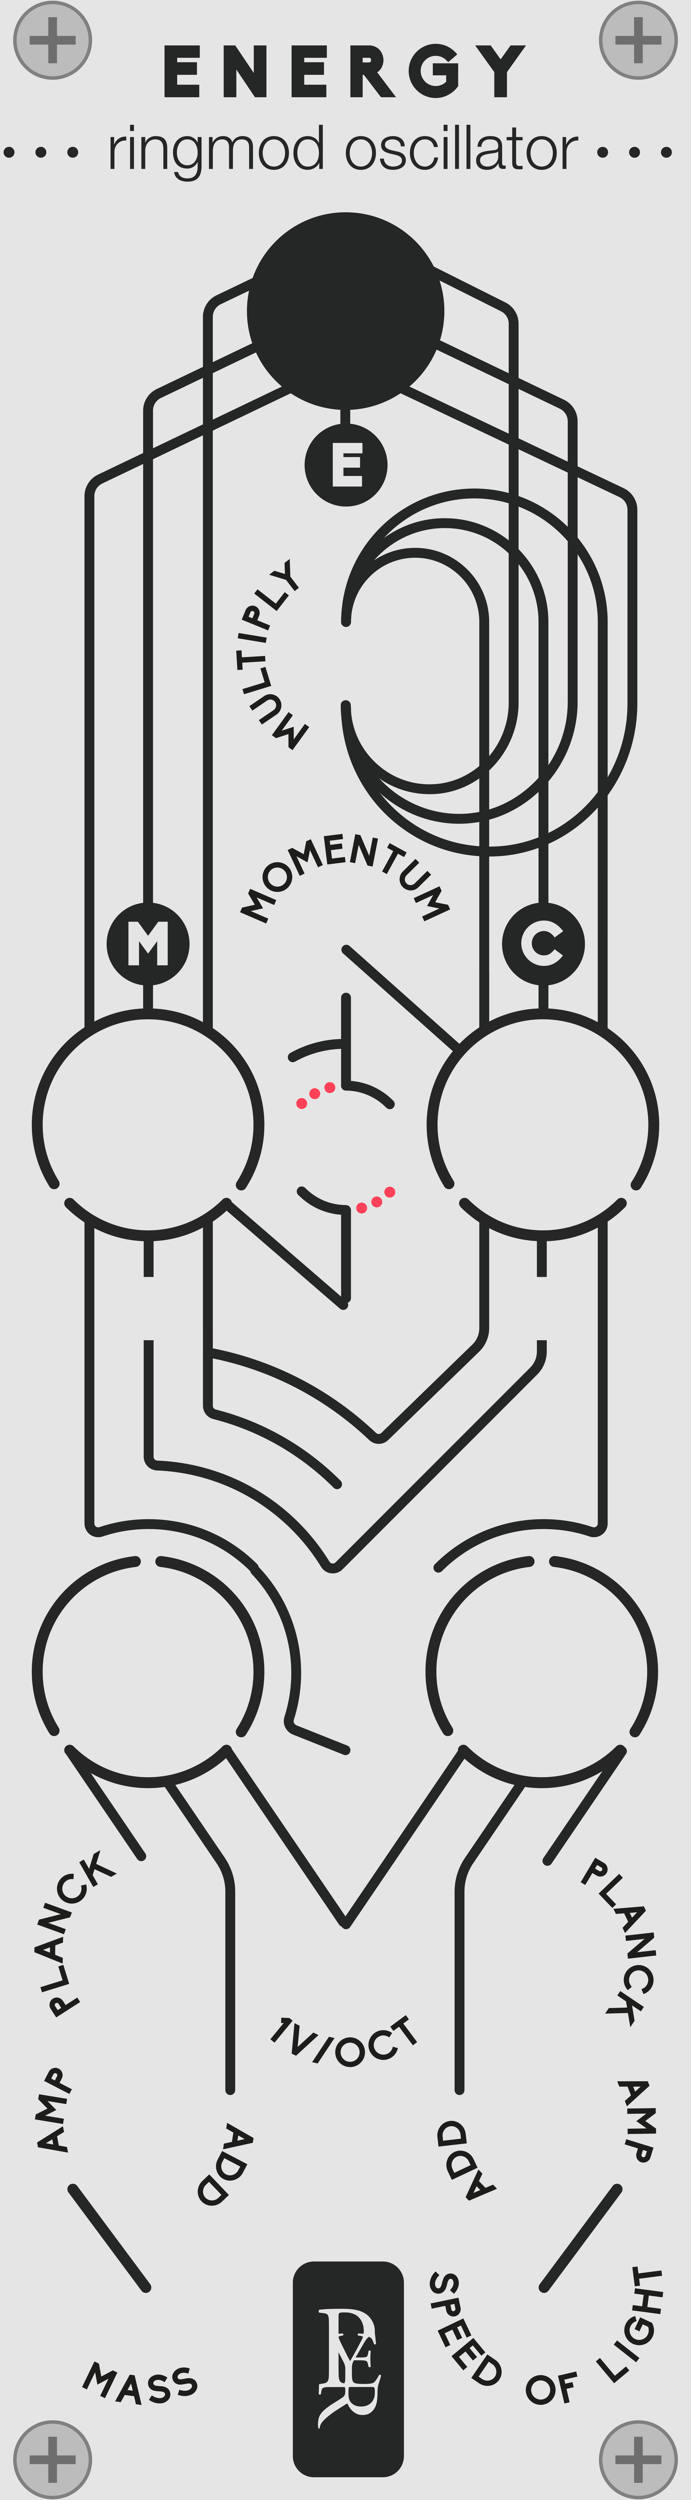 <?xml version="1.0" encoding="UTF-8" standalone="no"?>
<!-- Generator: Adobe Illustrator 23.0.3, SVG Export Plug-In . SVG Version: 6.00 Build 0)  -->

<svg
   xmlns:dc="http://purl.org/dc/elements/1.1/"
   xmlns:cc="http://creativecommons.org/ns#"
   xmlns:rdf="http://www.w3.org/1999/02/22-rdf-syntax-ns#"
   xmlns:svg="http://www.w3.org/2000/svg"
   xmlns="http://www.w3.org/2000/svg"
   xmlns:sodipodi="http://sodipodi.sourceforge.net/DTD/sodipodi-0.dtd"
   xmlns:inkscape="http://www.inkscape.org/namespaces/inkscape"
   version="1.0"
   id="Layer_1"
   x="0px"
   y="0px"
   viewBox="0 0 134.4 485.669"
   enable-background="new 0 0 105 380"
   xml:space="preserve"
   sodipodi:docname="Energy-WL.svg"
   width="35.56mm"
   height="128.5mm"
   inkscape:version="0.92.3 (2405546, 2018-03-11)"><defs
   id="defs751" /><sodipodi:namedview
   pagecolor="#ffffff"
   bordercolor="#666666"
   borderopacity="1"
   objecttolerance="10"
   gridtolerance="10"
   guidetolerance="10"
   inkscape:pageopacity="0"
   inkscape:pageshadow="2"
   inkscape:window-width="1920"
   inkscape:window-height="1017"
   id="namedview749"
   showgrid="false"
   inkscape:document-units="mm"
   units="mm"
   fit-margin-top="0"
   fit-margin-left="0"
   fit-margin-right="0"
   fit-margin-bottom="0"
   inkscape:zoom="0.62105263"
   inkscape:cx="52.5"
   inkscape:cy="190.00001"
   inkscape:window-x="-8"
   inkscape:window-y="-8"
   inkscape:window-maximized="1"
   inkscape:current-layer="Layer_1" />
<g
   id="bg"
   transform="matrix(1.28,0,0,1.28,6.0813776e-4,-0.363)">
	<g
   id="g4">
		<rect
   width="105"
   height="380"
   id="rect2"
   x="0"
   y="0"
   style="fill:#e5e5e5" />
	</g>
	<g
   id="g18">
		<g
   id="g16">
			<g
   id="g14">
				<g
   id="g10">
					<circle
   cx="97.01"
   cy="373.609"
   r="5.736"
   id="circle6"
   style="fill:#bcbcbc" />
					<path
   d="m 97.01,379.082 c -3.021,-0.003 -5.469,-2.452 -5.473,-5.473 0,0 0,0 0,-3e-5 2e-5,-3.022 2.45,-5.473 5.473,-5.473 3.022,0 5.473,2.45 5.473,5.473 -2e-5,3.022 -2.45,5.473 -5.473,5.473 m 6,-5.473 c 0,-3.314 -2.686,-6 -6,-6 -3.314,0 -6,2.686 -6,6 0,3.314 2.686,6 6,6 3.314,-1.9e-4 6,-2.686 6,-6 z"
   id="path8"
   inkscape:connector-curvature="0"
   style="fill:#808080" />
				</g>
				<polygon
   points="100.505,374.268 97.669,374.268 97.669,377.104 96.351,377.104 96.351,374.268 93.516,374.268 93.516,372.95 96.351,372.95 96.351,370.114 97.669,370.114 97.669,372.95 100.505,372.95 "
   id="polygon12"
   style="fill:#6e6e6e" />
			</g>
		</g>
	</g>
	<g
   id="g32">
		<g
   id="g30">
			<g
   id="g28">
				<g
   id="g24">
					<circle
   cx="8"
   cy="373.609"
   r="5.736"
   id="circle20"
   style="fill:#bcbcbc" />
					<path
   d="m 8,379.082 c 3.021,-0.003 5.469,-2.452 5.473,-5.473 0,0 0,0 0,-3e-5 -2e-5,-3.022 -2.45,-5.473 -5.473,-5.473 -3.022,0 -5.473,2.45 -5.473,5.473 2e-5,3.022 2.45,5.473 5.473,5.473 m -6,-5.473 c 0,-3.314 2.686,-6 6,-6 3.314,0 6,2.686 6,6 0,3.314 -2.686,6 -6,6 -3.314,-1.9e-4 -6,-2.686 -6,-6 z"
   id="path22"
   inkscape:connector-curvature="0"
   style="fill:#808080" />
				</g>
				<polygon
   points="4.505,374.268 7.341,374.268 7.341,377.104 8.659,377.104 8.659,374.268 11.494,374.268 11.494,372.95 8.659,372.95 8.659,370.114 7.341,370.114 7.341,372.95 4.505,372.95 "
   id="polygon26"
   style="fill:#6e6e6e" />
			</g>
		</g>
	</g>
	<g
   id="g46">
		<g
   id="g44">
			<g
   id="g42">
				<g
   id="g38">
					<circle
   cx="97.01"
   cy="6.391"
   r="5.736"
   id="circle34"
   style="fill:#bcbcbc" />
					<path
   d="m 97.01,11.863 c -3.021,-0.004 -5.469,-2.452 -5.473,-5.473 0,0 0,-10e-6 0,-3e-5 2e-5,-3.022 2.45,-5.473 5.473,-5.473 3.022,2e-5 5.473,2.45 5.473,5.473 -2e-5,3.022 -2.45,5.473 -5.473,5.473 m 6,-5.473 c 0,-3.314 -2.686,-6 -6,-6 -3.314,0 -6,2.686 -6,6 0,3.314 2.686,6 6,6 3.314,-1.6e-4 6,-2.686 6,-6 z"
   id="path36"
   inkscape:connector-curvature="0"
   style="fill:#808080" />
				</g>
				<polygon
   points="100.505,7.05 97.669,7.05 97.669,9.886 96.351,9.886 96.351,7.05 93.516,7.05 93.516,5.732 96.351,5.732 96.351,2.896 97.669,2.896 97.669,5.732 100.505,5.732 "
   id="polygon40"
   style="fill:#6e6e6e" />
			</g>
		</g>
	</g>
	<g
   id="g60">
		<g
   id="g58">
			<g
   id="g56">
				<g
   id="g52">
					<circle
   cx="8"
   cy="6.391"
   r="5.736"
   id="circle48"
   style="fill:#bcbcbc" />
					<path
   d="m 8,11.863 c 3.021,-0.004 5.469,-2.452 5.473,-5.473 0,0 0,-10e-6 0,-3e-5 -2e-5,-3.022 -2.45,-5.473 -5.473,-5.473 -3.022,2e-5 -5.473,2.45 -5.473,5.473 2e-5,3.022 2.45,5.473 5.473,5.473 m -6,-5.473 c 0,-3.314 2.686,-6 6,-6 3.314,0 6,2.686 6,6 0,3.314 -2.686,6 -6,6 -3.314,-1.6e-4 -6,-2.686 -6,-6 z"
   id="path50"
   inkscape:connector-curvature="0"
   style="fill:#808080" />
				</g>
				<polygon
   points="4.505,7.05 7.341,7.05 7.341,9.886 8.659,9.886 8.659,7.05 11.494,7.05 11.494,5.732 8.659,5.732 8.659,2.896 7.341,2.896 7.341,5.732 4.505,5.732 "
   id="polygon54"
   style="fill:#6e6e6e" />
			</g>
		</g>
	</g>
	<g
   id="g68">
		<path
   d="M 58.172,376.26 H 47.706 c -1.771,0 -3.207,-1.436 -3.207,-3.207 V 346.721 c 0,-1.771 1.436,-3.207 3.207,-3.207 h 10.466 c 1.771,0 3.207,1.436 3.207,3.207 v 26.331 c -10e-6,1.771 -1.436,3.207 -3.207,3.207 z"
   id="path62"
   inkscape:connector-curvature="0"
   style="fill:#252626" />
		<g
   id="g66">
			<path
   d="m 56.785,364.366 c -0.114,0.263 -0.266,0.481 -0.455,0.652 -0.189,0.171 -0.404,0.298 -0.646,0.382 -0.242,0.084 -0.494,0.125 -0.758,0.125 -0.448,0 -0.797,-0.066 -1.048,-0.198 -0.25,-0.132 -0.446,-0.286 -0.586,-0.461 -0.15,-0.193 -0.244,-0.408 -0.283,-0.646 -0.04,-0.237 -0.059,-0.474 -0.059,-0.712 0,-0.334 0.007,-0.564 0.02,-0.692 0.013,-0.128 0.028,-0.2 0.046,-0.217 0.035,-0.026 0.18,-0.039 0.435,-0.039 h 3.084 c 0.088,0 0.16,0.007 0.217,0.02 0.057,0.013 0.101,0.048 0.132,0.105 0.031,0.057 0.05,0.143 0.059,0.257 0.009,0.114 0.013,0.272 0.013,0.474 0,0.369 -0.057,0.686 -0.172,0.949 m -5.323,-12.822 c 0.012,-0.083 0.047,-0.148 0.107,-0.196 0.059,-0.047 0.154,-0.077 0.285,-0.089 0.131,-0.012 0.315,-0.018 0.553,-0.018 0.927,0 1.637,0.258 2.13,0.775 0.493,0.517 0.74,1.209 0.74,2.077 0,0.082 -0.017,0.259 -0.028,0.381 -0.068,-9.5e-4 -0.137,-0.002 -0.205,-0.003 -0.187,-0.004 -0.39,-0.014 -0.61,-0.03 -0.049,0.024 -0.075,0.071 -0.079,0.14 -0.004,0.069 0.014,0.124 0.055,0.165 l 0.219,0.024 c 0.146,0.016 0.268,0.043 0.366,0.079 0.098,0.037 0.146,0.075 0.146,0.116 0,0.041 -0.024,0.116 -0.073,0.225 -0.049,0.11 -0.114,0.242 -0.195,0.396 -0.081,0.155 -0.169,0.319 -0.262,0.494 -0.094,0.175 -0.181,0.34 -0.262,0.494 -0.187,0.358 -0.378,0.709 -0.573,1.054 -0.195,0.346 -0.386,0.681 -0.573,1.006 -0.236,-0.423 -0.468,-0.866 -0.695,-1.329 -0.228,-0.463 -0.455,-0.922 -0.683,-1.378 -0.016,-0.032 -0.045,-0.093 -0.085,-0.183 -0.041,-0.089 -0.084,-0.185 -0.128,-0.286 -0.045,-0.102 -0.084,-0.197 -0.116,-0.286 -0.033,-0.089 -0.049,-0.15 -0.049,-0.183 0,-0.049 0.032,-0.087 0.097,-0.116 0.065,-0.028 0.203,-0.063 0.415,-0.103 l 0.158,-0.024 c 0.041,-0.041 0.059,-0.098 0.055,-0.171 -0.004,-0.073 -0.035,-0.118 -0.091,-0.134 -0.173,0.014 -0.385,0.024 -0.637,0.029 v -2.586 c 2e-5,-0.143 0.006,-0.255 0.018,-0.339 m 1.009,9.125 c 0,0.325 -0.004,0.585 -0.012,0.78 -0.008,0.195 -0.037,0.347 -0.085,0.457 -0.017,0.039 -0.038,0.074 -0.062,0.104 -4.7e-4,2.4e-4 -0.001,7e-4 -0.002,9.5e-4 -0.142,-0.027 -0.262,-0.059 -0.358,-0.095 -0.16,-0.059 -0.276,-0.166 -0.347,-0.321 -0.071,-0.154 -0.116,-0.371 -0.134,-0.651 -0.018,-0.279 -0.027,-0.651 -0.027,-1.114 v -2.538 l 0.637,1.242 c 0.089,0.171 0.16,0.315 0.213,0.433 0.053,0.118 0.091,0.228 0.116,0.329 0.024,0.102 0.041,0.209 0.049,0.323 0.008,0.114 0.012,0.256 0.012,0.427 v 0.622 h -10e-6 z m 5.031,1.507 c 0.053,-0.146 0.105,-0.303 0.158,-0.469 0.053,-0.167 0.102,-0.329 0.146,-0.488 0.045,-0.158 0.079,-0.29 0.104,-0.396 -0.025,-0.057 -0.071,-0.093 -0.14,-0.11 -0.069,-0.016 -0.124,-0.008 -0.165,0.024 -0.163,0.317 -0.319,0.577 -0.469,0.78 -0.15,0.203 -0.282,0.337 -0.396,0.402 -0.065,0.033 -0.14,0.061 -0.226,0.085 -0.085,0.024 -0.187,0.043 -0.305,0.055 -0.118,0.012 -0.26,0.022 -0.427,0.03 -0.167,0.008 -0.368,0.012 -0.603,0.012 -0.268,0 -0.49,-0.008 -0.664,-0.024 -0.175,-0.016 -0.315,-0.037 -0.42,-0.061 -0.106,-0.025 -0.189,-0.053 -0.25,-0.085 -0.061,-0.032 -0.108,-0.069 -0.14,-0.11 -0.098,-0.106 -0.16,-0.262 -0.189,-0.469 -0.029,-0.207 -0.043,-0.473 -0.043,-0.799 v -0.804 c 0.002,-0.111 0.005,-0.21 0.01,-0.294 0.008,-0.15 0.03,-0.29 0.067,-0.42 0.037,-0.13 0.093,-0.268 0.171,-0.415 0.018,-0.035 0.039,-0.073 0.061,-0.112 0.029,-9.5e-4 0.06,-10e-4 0.094,-10e-4 h 0.707 c 0.236,0 0.429,0.004 0.579,0.012 0.15,0.008 0.27,0.024 0.36,0.049 0.122,0.033 0.209,0.09 0.262,0.171 0.053,0.081 0.091,0.179 0.116,0.293 l 0.11,0.475 c 0.032,0.041 0.087,0.059 0.164,0.055 0.077,-0.004 0.128,-0.026 0.152,-0.067 0,-0.138 -0.008,-0.313 -0.024,-0.524 -0.016,-0.211 -0.024,-0.427 -0.024,-0.646 0,-0.236 0.008,-0.463 0.024,-0.682 0.016,-0.22 0.024,-0.402 0.024,-0.549 -0.024,-0.04 -0.075,-0.063 -0.152,-0.067 -0.077,-0.004 -0.132,0.014 -0.164,0.055 l -0.097,0.5 c -0.033,0.154 -0.071,0.258 -0.116,0.311 -0.045,0.053 -0.104,0.091 -0.177,0.116 -0.073,0.024 -0.199,0.043 -0.378,0.055 -0.179,0.012 -0.398,0.018 -0.658,0.018 h -0.551 c 0.004,-0.007 0.008,-0.013 0.012,-0.02 l 0.768,-1.329 c 0.154,-0.26 0.294,-0.502 0.421,-0.725 0.126,-0.223 0.25,-0.421 0.372,-0.591 0.122,-0.171 0.248,-0.309 0.378,-0.414 0.027,-0.022 0.055,-0.042 0.083,-0.06 0.083,0.033 0.155,0.072 0.218,0.117 0.102,0.073 0.185,0.158 0.25,0.256 0.065,0.097 0.118,0.207 0.159,0.329 0.04,0.122 0.085,0.256 0.134,0.402 0.032,0.041 0.085,0.057 0.159,0.049 0.073,-0.008 0.122,-0.032 0.146,-0.073 -0.016,-0.13 -0.03,-0.278 -0.042,-0.445 -0.012,-0.167 -0.027,-0.329 -0.043,-0.488 -0.016,-0.159 -0.038,-0.3 -0.055,-0.427 -0.042,-0.313 -0.033,-0.581 -0.033,-0.581 0,-0.618 -0.175,-1.157 -0.443,-1.609 -0.267,-0.451 -0.609,-0.808 -1.025,-1.069 -0.416,-0.261 -0.903,-0.446 -1.461,-0.553 -0.559,-0.107 -1.212,-0.16 -1.96,-0.16 -0.749,0 -1.405,0.009 -1.969,0.027 -0.564,0.018 -1.084,0.057 -1.56,0.116 -0.071,0.036 -0.11,0.104 -0.116,0.205 -0.006,0.101 0.02,0.181 0.08,0.241 l 0.641,0.071 c 0.202,0.024 0.359,0.062 0.473,0.116 0.113,0.053 0.196,0.151 0.249,0.294 0.053,0.143 0.086,0.333 0.098,0.57 0.012,0.238 0.018,0.547 0.018,0.927 v 6.577 c 0,0.463 -0.006,0.835 -0.018,1.114 -0.012,0.279 -0.053,0.496 -0.125,0.651 -0.071,0.154 -0.178,0.261 -0.321,0.321 -0.143,0.06 -0.345,0.107 -0.606,0.143 l -0.374,0.053 c -0.054,0.054 -0.078,0.128 -0.073,0.222 -4.7e-4,0.191 -0.003,0.251 -0.007,0.466 -0.004,0.246 -0.015,0.521 -0.034,0.825 0.018,0.045 0.069,0.072 0.154,0.081 0.085,0.009 0.145,-0.009 0.181,-0.054 l 0.04,-0.282 c 0.027,-0.197 0.063,-0.349 0.107,-0.456 0.045,-0.107 0.125,-0.188 0.242,-0.242 0.116,-0.054 0.279,-0.085 0.49,-0.094 0.21,-0.009 0.49,-0.013 0.839,-0.013 h 1.691 c 0.072,0 0.128,0.004 0.168,0.013 0.04,0.009 0.069,0.034 0.087,0.074 0.018,0.04 0.029,0.103 0.034,0.188 0.004,0.085 0.007,0.203 0.007,0.356 0,0.269 -0.034,0.47 -0.101,0.604 -0.067,0.134 -0.177,0.251 -0.329,0.349 -0.152,0.107 -0.32,0.219 -0.503,0.336 -0.184,0.116 -0.367,0.232 -0.55,0.349 -0.183,0.116 -0.36,0.228 -0.53,0.336 -0.17,0.107 -0.318,0.206 -0.443,0.295 -0.34,0.242 -0.62,0.468 -0.839,0.678 -0.219,0.21 -0.391,0.423 -0.517,0.637 -0.126,0.215 -0.213,0.441 -0.262,0.678 -0.049,0.237 -0.074,0.499 -0.074,0.785 0,0.259 0.022,0.457 0.067,0.591 0.027,0.036 0.061,0.052 0.101,0.047 0.04,-0.005 0.069,-0.025 0.087,-0.06 0.018,-0.179 0.06,-0.349 0.127,-0.51 0.067,-0.161 0.15,-0.3 0.248,-0.416 0.188,-0.233 0.4,-0.452 0.637,-0.658 0.237,-0.206 0.499,-0.416 0.785,-0.631 0.286,-0.215 0.608,-0.436 0.966,-0.664 0.358,-0.228 0.752,-0.477 1.181,-0.745 0.054,-0.036 0.109,-0.065 0.168,-0.087 0.058,-0.023 0.11,-0.016 0.154,0.02 0.062,0.17 0.156,0.351 0.282,0.544 0.125,0.192 0.28,0.374 0.463,0.544 0.183,0.17 0.398,0.311 0.644,0.423 0.246,0.112 0.53,0.168 0.852,0.168 0.474,0 0.864,-0.105 1.168,-0.316 0.304,-0.21 0.541,-0.477 0.711,-0.799 0.17,-0.313 0.28,-0.66 0.329,-1.04 0.049,-0.381 0.076,-0.781 0.074,-1.202 -0.003,-0.779 0.137,-1.275 0.137,-1.275"
   id="path64"
   inkscape:connector-curvature="0"
   style="fill:#e6e5e5" />
		</g>
	</g>
</g>
<g
   id="serigraphy"
   transform="matrix(1.28,0,0,1.28,6.0813776e-4,-0.363)">
	<g
   id="g83">
		<g
   id="g73">
			<path
   d="m 1.37,24.22 c -0.221,0 -0.431,-0.08 -0.591,-0.24 -0.149,-0.149 -0.239,-0.359 -0.239,-0.58 0,-0.109 0.02,-0.22 0.069,-0.319 C 0.649,22.979 0.71,22.89 0.779,22.81 1.01,22.58 1.38,22.5 1.689,22.63 c 0.101,0.04 0.19,0.1 0.271,0.18 0.069,0.08 0.13,0.17 0.18,0.271 0.04,0.1 0.061,0.21 0.061,0.319 0,0.221 -0.091,0.431 -0.24,0.58 -0.08,0.08 -0.17,0.141 -0.271,0.181 -0.1,0.04 -0.21,0.06 -0.319,0.06 z"
   id="path71"
   inkscape:connector-curvature="0"
   style="fill:#252626" />
		</g>
		<g
   id="g77">
			<path
   d="m 5.38,23.399 c 0,-0.46 0.38,-0.83 0.83,-0.83 v 0 c 0.46,0 0.83,0.37 0.83,0.83 v 0 c 0,0.45 -0.37,0.82 -0.83,0.82 v 0 c -0.45,10e-6 -0.83,-0.37 -0.83,-0.82 z"
   id="path75"
   inkscape:connector-curvature="0"
   style="fill:#252626" />
		</g>
		<g
   id="g81">
			<path
   d="m 11.06,24.22 c -0.22,0 -0.43,-0.08 -0.59,-0.24 -0.08,-0.08 -0.14,-0.17 -0.18,-0.27 -0.04,-0.101 -0.061,-0.2 -0.061,-0.311 0,-0.22 0.09,-0.439 0.24,-0.59 0.08,-0.08 0.17,-0.14 0.271,-0.18 0.199,-0.08 0.43,-0.08 0.63,0 0.1,0.04 0.189,0.1 0.27,0.18 0.16,0.15 0.24,0.37 0.24,0.59 0,0.11 -0.021,0.21 -0.061,0.311 -0.04,0.1 -0.1,0.189 -0.18,0.27 -0.08,0.08 -0.17,0.141 -0.27,0.181 -0.101,0.04 -0.2,0.06 -0.311,0.06 z"
   id="path79"
   inkscape:connector-curvature="0"
   style="fill:#252626" />
		</g>
	</g>
	<g
   id="g97">
		<g
   id="g87">
			<path
   d="m 91.58,24.22 c -0.11,0 -0.221,-0.02 -0.32,-0.06 C 91.16,24.12 91.069,24.06 90.99,23.98 90.84,23.83 90.75,23.62 90.75,23.399 c 0,-0.109 0.02,-0.22 0.06,-0.319 0.05,-0.101 0.11,-0.19 0.181,-0.271 0.31,-0.31 0.869,-0.31 1.17,0 0.159,0.15 0.239,0.37 0.239,0.59 0,0.221 -0.08,0.431 -0.239,0.58 -0.07,0.08 -0.16,0.141 -0.261,0.181 -0.1,0.04 -0.21,0.06 -0.319,0.06 z"
   id="path85"
   inkscape:connector-curvature="0"
   style="fill:#252626" />
		</g>
		<g
   id="g91">
			<path
   d="m 95.59,23.399 c 0,-0.46 0.37,-0.83 0.83,-0.83 v 0 c 0.46,0 0.83,0.37 0.83,0.83 v 0 c 0,0.45 -0.37,0.83 -0.83,0.83 v 0 c -0.46,0 -0.83,-0.38 -0.83,-0.83 z"
   id="path89"
   inkscape:connector-curvature="0"
   style="fill:#252626" />
		</g>
		<g
   id="g95">
			<path
   d="m 101.26,24.229 c -0.11,0 -0.21,-0.029 -0.31,-0.069 -0.101,-0.04 -0.19,-0.101 -0.271,-0.181 -0.16,-0.16 -0.25,-0.359 -0.25,-0.58 0,-0.109 0.03,-0.22 0.07,-0.319 0.04,-0.101 0.1,-0.19 0.18,-0.271 0.23,-0.229 0.6,-0.3 0.9,-0.18 0.1,0.04 0.189,0.1 0.27,0.18 0.08,0.08 0.141,0.17 0.18,0.271 0.04,0.1 0.06,0.21 0.06,0.319 0,0.221 -0.08,0.431 -0.24,0.58 -0.08,0.08 -0.17,0.141 -0.27,0.181 -0.101,0.04 -0.21,0.069 -0.32,0.069 z"
   id="path93"
   inkscape:connector-curvature="0"
   style="fill:#252626" />
		</g>
	</g>
	<g
   id="g123">
		<g
   id="g101">
			<path
   d="m 25,7.176 h 5.358 v 1.879 h -3.436 v 0.674 h 3.004 v 1.911 h -3.004 v 1.502 h 3.357 v 1.9 H 25 Z"
   id="path99"
   inkscape:connector-curvature="0"
   style="fill:#252626" />
		</g>
		<g
   id="g105">
			<path
   d="m 35.913,10.833 v 4.209 H 33.99 V 7.176 h 1.757 l 2.816,4.188 v -4.188 h 1.923 v 7.866 h -1.745 z"
   id="path103"
   inkscape:connector-curvature="0"
   style="fill:#252626" />
		</g>
		<g
   id="g109">
			<path
   d="m 44.307,7.176 h 5.358 v 1.879 h -3.436 v 0.674 h 3.004 v 1.911 h -3.004 v 1.502 h 3.357 v 1.9 h -5.28 c 0,0 0,-7.866 0,-7.866 z"
   id="path107"
   inkscape:connector-curvature="0"
   style="fill:#252626" />
		</g>
		<g
   id="g113">
			<path
   d="M 60.18,15.042 H 57.893 L 55.285,11.64 H 55.108 v 3.402 H 53.241 V 7.176 H 56.125 c 0.574,0 1.115,0.232 1.514,0.63 0.397,0.409 0.63,1.027 0.63,1.603 0,0.751 -0.365,1.48 -0.95,1.855 z M 55.108,9.762 h 1.017 c 0.154,0 0.265,-0.199 0.265,-0.354 0,-0.155 -0.11,-0.354 -0.265,-0.354 h -1.017 z"
   id="path111"
   inkscape:connector-curvature="0"
   style="fill:#252626" />
		</g>
		<g
   id="g117">
			<path
   d="m 62.1,11.043 c 0,-2.265 1.845,-4.109 4.109,-4.109 1.104,0 2.144,0.431 2.916,1.215 L 69.49,8.524 68.12,9.717 67.8,9.408 C 67.369,8.988 66.806,8.756 66.209,8.756 c -1.26,0 -2.287,1.027 -2.287,2.287 0,1.271 1.027,2.298 2.287,2.298 0.607,0 1.16,-0.232 1.591,-0.652 V 11.717 H 65.767 V 9.894 h 3.855 v 3.447 l -0.088,0.133 c -0.796,1.061 -2.044,1.689 -3.325,1.689 -2.265,10e-6 -4.109,-1.845 -4.109,-4.12 z"
   id="path115"
   inkscape:connector-curvature="0"
   style="fill:#252626" />
		</g>
		<g
   id="g121">
			<path
   d="M 75.111,11.23 C 74.305,10.093 72.969,8.259 72.206,7.176 h 2.354 l 1.513,2.11 1.514,-2.11 h 2.342 l -2.894,4.055 v 3.812 h -1.923 v -3.812 z"
   id="path119"
   inkscape:connector-curvature="0"
   style="fill:#252626" />
		</g>
	</g>
	<g
   id="g127">
		<path
   d="m 51.224,226.296 c -0.192,0 -0.384,-0.073 -0.53,-0.22 -5.06,-5.06 -11.378,-8.662 -18.271,-10.417 -0.933,-0.236 -1.584,-1.066 -1.584,-2.019 l -0.002,-35.036 c 0,-0.414 0.336,-0.75 0.75,-0.75 0.414,0 0.75,0.336 0.75,0.75 l 0.002,35.036 c 0,0.265 0.187,0.497 0.453,0.565 7.155,1.821 13.713,5.56 18.963,10.81 0.293,0.293 0.293,0.768 0,1.061 -0.146,0.146 -0.338,0.22 -0.53,0.22 z"
   id="path125"
   inkscape:connector-curvature="0"
   style="fill:#252626" />
	</g>
	<g
   id="g131">
		<path
   d="m 38.557,238.963 c -0.192,0 -0.384,-0.073 -0.53,-0.22 -4.125,-4.124 -9.608,-6.396 -15.44,-6.396 -2.406,0 -4.757,0.38 -6.986,1.13 -0.644,0.217 -1.353,0.109 -1.9,-0.283 -0.549,-0.395 -0.863,-1.01 -0.863,-1.688 v -50.471 c 0,-0.414 0.336,-0.75 0.75,-0.75 0.414,0 0.75,0.336 0.75,0.75 v 50.471 c 0,0.259 0.15,0.405 0.239,0.47 0.158,0.114 0.357,0.145 0.546,0.079 2.385,-0.802 4.896,-1.208 7.465,-1.208 6.232,0 12.093,2.428 16.501,6.835 0.293,0.293 0.293,0.768 0,1.061 -0.146,0.146 -0.338,0.22 -0.53,0.22 z"
   id="path129"
   inkscape:connector-curvature="0"
   style="fill:#252626" />
	</g>
	<g
   id="g135">
		<path
   d="m 66.615,238.963 c -0.192,0 -0.384,-0.073 -0.53,-0.22 -0.293,-0.293 -0.293,-0.768 0,-1.061 4.408,-4.407 10.269,-6.835 16.501,-6.835 2.568,0 5.079,0.406 7.464,1.208 0.187,0.064 0.387,0.034 0.547,-0.079 0.09,-0.064 0.239,-0.211 0.239,-0.47 v -50.471 c 0,-0.414 0.336,-0.75 0.75,-0.75 0.414,0 0.75,0.336 0.75,0.75 v 50.471 c 0,0.678 -0.314,1.293 -0.863,1.688 -0.548,0.393 -1.258,0.499 -1.9,0.283 -2.23,-0.75 -4.581,-1.13 -6.986,-1.13 -5.832,0 -11.315,2.271 -15.44,6.396 -0.146,0.146 -0.339,0.22 -0.53,0.22 z"
   id="path133"
   inkscape:connector-curvature="0"
   style="fill:#252626" />
	</g>
	<g
   id="g139">
		<path
   d="m 31.586,181.776 c -0.414,0 -0.75,-0.336 -0.75,-0.75 V 48.366 c 0,-1.385 0.808,-2.665 2.057,-3.262 L 54.436,34.804 c 0.375,-0.177 0.821,-0.02 1,0.354 0.179,0.373 0.021,0.821 -0.354,1 L 33.539,46.458 c -0.73,0.349 -1.203,1.098 -1.203,1.908 v 132.66 c 1e-5,0.414 -0.336,0.75 -0.75,0.75 z"
   id="path137"
   inkscape:connector-curvature="0"
   style="fill:#252626" />
	</g>
	<g
   id="g143">
		<path
   d="m 22.5,172.041 c -0.414,0 -0.75,-0.336 -0.75,-0.75 V 62.594 c 0,-1.384 0.807,-2.663 2.055,-3.262 l 28.388,-13.59 c 0.375,-0.177 0.823,-0.02 1.001,0.353 0.179,0.374 0.021,0.822 -0.353,1.001 L 24.453,60.686 C 23.722,61.035 23.25,61.784 23.25,62.594 v 108.697 c 0,0.414 -0.336,0.75 -0.75,0.75 z"
   id="path141"
   inkscape:connector-curvature="0"
   style="fill:#252626" />
	</g>
	<g
   id="g147">
		<path
   d="m 13.586,175.201 c -0.414,0 -0.75,-0.336 -0.75,-0.75 V 75.578 c 0,-1.385 0.807,-2.665 2.056,-3.262 L 46.562,57.168 c 0.372,-0.177 0.821,-0.02 1,0.354 0.179,0.373 0.021,0.821 -0.354,1 L 15.538,73.67 c -0.73,0.349 -1.202,1.098 -1.202,1.908 v 98.873 c 0,0.414 -0.336,0.75 -0.75,0.75 z"
   id="path145"
   inkscape:connector-curvature="0"
   style="fill:#252626" />
	</g>
	<g
   id="g151">
		<path
   d="m 73.581,176.408 c -0.414,0 -0.75,-0.336 -0.75,-0.75 V 94.679 c 0,-5.375 -4.373,-9.747 -9.748,-9.747 -5.375,0 -9.747,4.372 -9.747,9.747 0,0.414 -0.336,0.75 -0.75,0.75 -0.414,0 -0.75,-0.336 -0.75,-0.75 0,-6.201 5.046,-11.247 11.247,-11.247 6.202,0 11.248,5.046 11.248,11.247 v 80.979 c 0,0.414 -0.336,0.75 -0.75,0.75 z"
   id="path149"
   inkscape:connector-curvature="0"
   style="fill:#252626" />
	</g>
	<g
   id="g155">
		<path
   d="m 82.58,171.864 c -0.414,0 -0.75,-0.336 -0.75,-0.75 V 94.679 c 0,-7.855 -6.392,-14.247 -14.247,-14.247 -7.855,0 -14.247,6.392 -14.247,14.247 0,0.414 -0.336,0.75 -0.75,0.75 -0.414,0 -0.75,-0.336 -0.75,-0.75 0,-8.683 7.064,-15.747 15.747,-15.747 8.683,0 15.747,7.064 15.747,15.747 v 76.436 c 0,0.414 -0.336,0.75 -0.75,0.75 z"
   id="path153"
   inkscape:connector-curvature="0"
   style="fill:#252626" />
	</g>
	<g
   id="g159">
		<path
   d="m 91.579,177.354 v 0 c -0.414,0 -0.75,-0.336 -0.75,-0.75 l 0.007,-81.926 c 0,-10.339 -8.411,-18.75 -18.75,-18.75 -10.339,0 -18.75,8.411 -18.75,18.75 0,0.414 -0.336,0.75 -0.75,0.75 -0.414,0 -0.75,-0.336 -0.75,-0.75 0,-11.166 9.084,-20.25 20.25,-20.25 11.166,0 20.25,9.084 20.25,20.25 l -0.007,81.926 c 0,0.414 -0.336,0.75 -0.75,0.75 z"
   id="path157"
   inkscape:connector-curvature="0"
   style="fill:#252626" />
	</g>
	<g
   id="g173">
		<g
   id="g163">
			<path
   d="m 74.323,130.276 c -5.743,0 -11.152,-2.13 -15.37,-6.083 -4.523,-4.24 -7.117,-10.226 -7.117,-16.423 0,-0.414 0.336,-0.75 0.75,-0.75 0.414,0 0.75,0.336 0.75,0.75 0,5.869 2.359,11.312 6.644,15.328 4.28,4.013 9.879,6.003 15.761,5.632 10.994,-0.712 19.605,-10.245 19.605,-21.705 V 77.647 c 0,-0.81 -0.472,-1.558 -1.202,-1.907 L 57.807,58.522 c -0.374,-0.178 -0.534,-0.625 -0.356,-0.999 0.177,-0.374 0.625,-0.531 0.999,-0.356 l 36.34,17.219 c 1.25,0.599 2.057,1.879 2.057,3.262 v 29.378 c 0,12.248 -9.228,22.439 -21.008,23.201 -0.508,0.033 -1.013,0.05 -1.515,0.05 z"
   id="path161"
   inkscape:connector-curvature="0"
   style="fill:#252626" />
		</g>
		<g
   id="g167">
			<path
   d="m 69.756,125.305 c -0.109,0 -0.219,-9.8e-4 -0.328,-0.003 -9.734,-0.183 -17.654,-8.255 -17.654,-17.994 0,-0.414 0.336,-0.75 0.75,-0.75 0.414,0 0.75,0.336 0.75,0.75 0,8.928 7.259,16.327 16.182,16.494 4.354,0.089 8.469,-1.596 11.651,-4.719 3.28,-3.219 5.161,-7.676 5.161,-12.228 V 64.221 c 0,-0.81 -0.472,-1.559 -1.202,-1.908 L 57.804,49.261 c -0.373,-0.179 -0.531,-0.627 -0.353,-1.001 0.179,-0.373 0.627,-0.531 1.001,-0.353 l 27.262,13.052 c 1.248,0.599 2.054,1.879 2.054,3.262 v 42.635 c 0,4.952 -2.045,9.799 -5.61,13.298 -3.392,3.329 -7.785,5.151 -12.401,5.151 z"
   id="path165"
   inkscape:connector-curvature="0"
   style="fill:#252626" />
		</g>
		<g
   id="g171">
			<path
   d="m 65.299,120.817 c -3.561,0 -6.908,-1.367 -9.453,-3.865 -2.606,-2.56 -4.042,-5.98 -4.042,-9.633 0,-0.414 0.336,-0.75 0.75,-0.75 0.414,0 0.75,0.336 0.75,0.75 0,3.246 1.276,6.287 3.593,8.562 2.316,2.273 5.368,3.511 8.63,3.434 6.491,-0.119 11.772,-5.689 11.772,-12.418 V 49.421 c 0,-0.806 -0.448,-1.53 -1.169,-1.892 L 52.16,35.527 c -0.37,-0.186 -0.521,-0.637 -0.335,-1.007 0.187,-0.369 0.634,-0.519 1.007,-0.335 L 76.802,46.188 c 1.231,0.617 1.997,1.856 1.997,3.233 v 57.477 c 0,7.54 -5.941,13.783 -13.245,13.918 -0.085,9.8e-4 -0.17,0.002 -0.255,0.002 z"
   id="path169"
   inkscape:connector-curvature="0"
   style="fill:#252626" />
		</g>
	</g>
	<g
   id="g177">
		<circle
   cx="52.523"
   cy="47.5"
   r="15"
   id="circle175"
   style="fill:#252626" />
	</g>
	<g
   id="g181">
		<path
   d="m 82.672,348.285 c -0.172,0 -0.345,-0.053 -0.493,-0.163 -0.367,-0.273 -0.443,-0.792 -0.171,-1.159 L 93.105,332.046 c 0.273,-0.367 0.792,-0.443 1.159,-0.171 0.367,0.273 0.443,0.792 0.171,1.159 L 83.338,347.951 c -0.163,0.219 -0.413,0.334 -0.666,0.334 z"
   id="path179"
   inkscape:connector-curvature="0"
   style="fill:#252626" />
	</g>
	<g
   id="g185">
		<path
   d="m 22.165,348.285 c -0.253,0 -0.503,-0.115 -0.666,-0.334 l -11.096,-14.917 c -0.272,-0.367 -0.196,-0.886 0.171,-1.159 0.367,-0.272 0.886,-0.196 1.159,0.171 l 11.096,14.917 c 0.272,0.367 0.196,0.886 -0.171,1.159 -0.148,0.11 -0.321,0.163 -0.493,0.163 z"
   id="path183"
   inkscape:connector-curvature="0"
   style="fill:#252626" />
	</g>
	<g
   id="g189">
		<path
   d="m 52.585,293.081 c -0.145,0 -0.292,-0.042 -0.421,-0.13 -0.343,-0.232 -0.432,-0.699 -0.198,-1.042 l 27.282,-40.121 c 0.232,-0.342 0.697,-0.433 1.042,-0.198 0.343,0.232 0.432,0.699 0.198,1.042 l -27.282,40.121 c -0.145,0.213 -0.381,0.328 -0.621,0.328 z"
   id="path187"
   inkscape:connector-curvature="0"
   style="fill:#252626" />
	</g>
	<g
   id="g193">
		<path
   d="m 69.827,318.25 c -0.414,0 -0.75,-0.336 -0.75,-0.75 v -30.114 c 0,-1.844 0.549,-3.625 1.586,-5.151 l 12.51,-18.397 c 0.23,-0.341 0.698,-0.434 1.042,-0.198 0.343,0.232 0.432,0.699 0.198,1.042 l -12.51,18.397 c -0.867,1.275 -1.326,2.766 -1.326,4.308 V 317.5 c 0,0.414 -0.336,0.75 -0.75,0.75 z"
   id="path191"
   inkscape:connector-curvature="0"
   style="fill:#252626" />
	</g>
	<g
   id="g197">
		<path
   d="m 83.183,283.458 c -0.145,0 -0.292,-0.042 -0.421,-0.13 -0.343,-0.232 -0.432,-0.699 -0.198,-1.042 l 11.321,-16.65 c 0.231,-0.342 0.697,-0.433 1.042,-0.198 0.343,0.232 0.432,0.699 0.198,1.042 l -11.321,16.65 c -0.145,0.213 -0.381,0.328 -0.621,0.328 z"
   id="path195"
   inkscape:connector-curvature="0"
   style="fill:#252626" />
	</g>
	<g
   id="g201">
		<path
   d="m 52.158,292.727 c -0.24,0 -0.476,-0.115 -0.621,-0.328 L 24.255,252.277 c -0.233,-0.343 -0.145,-0.81 0.198,-1.042 0.343,-0.235 0.809,-0.143 1.042,0.198 l 27.282,40.121 c 0.233,0.343 0.145,0.81 -0.198,1.042 -0.129,0.088 -0.276,0.13 -0.421,0.13 z"
   id="path199"
   inkscape:connector-curvature="0"
   style="fill:#252626" />
	</g>
	<g
   id="g205">
		<path
   d="m 34.989,318.25 c -0.414,0 -0.75,-0.336 -0.75,-0.75 v -30.114 c 0,-1.543 -0.458,-3.032 -1.325,-4.308 L 20.403,264.681 c -0.233,-0.343 -0.145,-0.81 0.198,-1.042 0.343,-0.235 0.809,-0.143 1.042,0.198 l 12.511,18.397 c 1.037,1.525 1.585,3.307 1.585,5.151 V 317.5 c 1e-5,0.414 -0.336,0.75 -0.75,0.75 z"
   id="path203"
   inkscape:connector-curvature="0"
   style="fill:#252626" />
	</g>
	<g
   id="g209">
		<path
   d="m 21.469,282.755 c -0.24,0 -0.476,-0.115 -0.621,-0.328 L 10.075,266.585 c -0.233,-0.343 -0.145,-0.81 0.198,-1.042 0.343,-0.235 0.809,-0.143 1.042,0.198 l 10.772,15.842 c 0.233,0.343 0.145,0.81 -0.198,1.042 -0.129,0.088 -0.276,0.13 -0.421,0.13 z"
   id="path207"
   inkscape:connector-curvature="0"
   style="fill:#252626" />
	</g>
	<g
   id="g213">
		<path
   d="m 52.469,75.525 c -0.414,0 -0.75,-0.336 -0.75,-0.75 V 48 c 0,-0.414 0.336,-0.75 0.75,-0.75 0.414,0 0.75,0.336 0.75,0.75 v 26.775 c 0,0.414 -0.336,0.75 -0.75,0.75 z"
   id="path211"
   inkscape:connector-curvature="0"
   style="fill:#252626" />
	</g>
	<g
   id="g225">
		<g
   id="g217">
			<circle
   cx="52.586"
   cy="70.863"
   r="6.3"
   id="circle215"
   style="fill:#252626" />
		</g>
		<g
   id="g223">
			<g
   id="g221">
				<path
   d="m 50.568,67.508 h 4.508 v 1.58 h -2.891 v 0.566 h 2.527 v 1.607 h -2.527 v 1.264 h 2.826 v 1.599 h -4.443 c 0,0 0,-6.616 10e-6,-6.616 z"
   id="path219"
   inkscape:connector-curvature="0"
   style="fill:#e5e5e5" />
			</g>
		</g>
	</g>
	<g
   id="g229">
		<path
   d="m 52.5,266.661 c -0.093,0 -0.187,-0.017 -0.277,-0.053 L 44.517,263.543 c -1.076,-0.429 -1.645,-1.618 -1.294,-2.708 0.687,-2.143 1.035,-4.381 1.035,-6.651 0,-5.626 -2.14,-10.964 -6.025,-15.03 -0.286,-0.3 -0.275,-0.774 0.023,-1.061 0.299,-0.286 0.773,-0.275 1.061,0.023 4.154,4.348 6.441,10.054 6.441,16.067 0,2.426 -0.372,4.818 -1.107,7.109 -0.109,0.343 0.075,0.718 0.421,0.856 l 7.706,3.064 c 0.385,0.153 0.572,0.59 0.42,0.975 -0.117,0.294 -0.399,0.473 -0.697,0.473 z"
   id="path227"
   inkscape:connector-curvature="0"
   style="fill:#252626" />
	</g>
	<g
   id="g233">
		<path
   d="m 52.157,199.092 c -0.174,0 -0.349,-0.06 -0.49,-0.183 l -29.657,-25.612 c -0.313,-0.271 -0.348,-0.744 -0.077,-1.058 0.271,-0.314 0.745,-0.349 1.058,-0.077 l 29.657,25.612 c 0.313,0.271 0.348,0.744 0.077,1.058 -0.148,0.172 -0.357,0.26 -0.567,0.26 z"
   id="path231"
   inkscape:connector-curvature="0"
   style="fill:#252626" />
	</g>
	<g
   id="g237">
		<path
   d="m 82.5,171.75 c -0.178,0 -0.355,-0.062 -0.498,-0.189 L 52.13,144.983 c -0.31,-0.275 -0.338,-0.75 -0.062,-1.059 0.276,-0.312 0.751,-0.337 1.059,-0.062 l 29.872,26.577 c 0.31,0.275 0.338,0.75 0.062,1.059 C 82.912,171.665 82.706,171.75 82.5,171.75 Z"
   id="path235"
   inkscape:connector-curvature="0"
   style="fill:#252626" />
	</g>
	<g
   id="g245">
		<path
   d="m 23.336,181.036 c 0,-0.414 -0.336,-0.75 -0.75,-0.75 -0.414,0 -0.75,0.336 -0.75,0.75 v 13.055 h 1.5 z"
   id="path239"
   inkscape:connector-curvature="0"
   style="fill:#252626" />
		<path
   d="m 83.083,168.571 c 0,-0.414 -0.336,-0.75 -0.75,-0.75 -0.414,0 -0.75,0.336 -0.75,0.75 v 25.52 h 1.5 z"
   id="path241"
   inkscape:connector-curvature="0"
   style="fill:#252626" />
		<path
   d="m 81.583,205.396 c 0,0.923 -0.359,1.791 -1.013,2.444 l -29.588,29.57 c -0.128,0.127 -0.297,0.192 -0.486,0.169 -0.104,-0.013 -0.295,-0.064 -0.421,-0.268 -1.385,-2.252 -3.049,-4.335 -4.945,-6.189 -5.71,-5.582 -13.24,-8.836 -21.205,-9.161 -0.33,-0.014 -0.589,-0.271 -0.589,-0.586 v -17.685 h -1.5 V 221.375 c 0,1.123 0.891,2.038 2.028,2.084 7.593,0.311 14.773,3.413 20.217,8.735 1.81,1.77 3.396,3.755 4.717,5.902 0.333,0.543 0.888,0.897 1.521,0.972 0.084,0.01 0.167,0.015 0.249,0.015 0.551,0 1.078,-0.216 1.475,-0.612 l 29.588,-29.57 c 0.937,-0.937 1.452,-2.181 1.452,-3.505 v -1.706 h -1.5 c 0,0 0,1.706 1e-5,1.706 z"
   id="path243"
   inkscape:connector-curvature="0"
   style="fill:#252626" />
	</g>
	<g
   id="g249">
		<path
   d="m 57.553,219.424 c -0.52,0 -1.042,-0.194 -1.454,-0.586 -6.866,-6.513 -15.39,-10.854 -24.646,-12.557 -0.407,-0.074 -0.677,-0.466 -0.602,-0.873 0.074,-0.407 0.462,-0.679 0.873,-0.602 9.544,1.754 18.329,6.229 25.408,12.943 0.238,0.227 0.601,0.226 0.825,9.8e-4 l 13.824,-13.41 c 0.667,-0.647 1.05,-1.551 1.05,-2.479 v -53.909 c 0,-0.414 0.336,-0.75 0.75,-0.75 0.414,0 0.75,0.336 0.75,0.75 v 53.909 c 0,1.332 -0.549,2.628 -1.505,3.556 l -13.816,13.402 c -0.402,0.402 -0.928,0.605 -1.457,0.605 z"
   id="path247"
   inkscape:connector-curvature="0"
   style="fill:#252626" />
	</g>
	<g
   id="g261">
		<g
   id="g253">
			<circle
   cx="22.5"
   cy="143.562"
   r="6.3"
   id="circle251"
   style="fill:#252626" />
		</g>
		<g
   id="g259">
			<g
   id="g257">
				<path
   d="m 23.885,146.791 v -3.661 c -0.494,0.669 -1.004,1.356 -1.385,1.887 l -1.375,-1.887 v 3.661 h -1.609 v -6.616 h 1.432 l 1.553,2.137 1.551,-2.137 h 1.432 v 6.616 h -1.598 z"
   id="path255"
   inkscape:connector-curvature="0"
   style="fill:#e5e5e5" />
			</g>
		</g>
	</g>
	<g
   id="g273">
		<g
   id="g265">
			<circle
   cx="82.586"
   cy="143.562"
   r="6.3"
   id="circle263"
   style="fill:#252626" />
		</g>
		<g
   id="g271">
			<g
   id="g269">
				<path
   d="m 84.265,144.356 1.273,0.938 c -0.827,1.105 -1.803,1.589 -2.881,1.589 -1.896,0 -3.447,-1.552 -3.447,-3.447 0,-1.896 1.552,-3.438 3.447,-3.438 1.097,0 2.091,0.511 2.918,1.617 l -1.292,0.947 c -0.521,-0.696 -1.05,-0.976 -1.626,-0.976 -1.031,0 -1.85,0.827 -1.85,1.85 0,1.031 0.818,1.849 1.85,1.849 0.576,0 1.087,-0.241 1.607,-0.929 z"
   id="path267"
   inkscape:connector-curvature="0"
   style="fill:#e5e5e5" />
			</g>
		</g>
	</g>
	<g
   id="g311">
		<g
   id="g283">
			<g
   id="g277">
				<path
   d="m 47.1,166.68 c -0.22,-0.399 -0.08,-0.899 0.311,-1.13 v 0 c 0.399,-0.22 0.909,-0.08 1.13,0.32 v 0 c 0.229,0.39 0.09,0.899 -0.311,1.12 v 0 c -0.13,0.079 -0.27,0.109 -0.41,0.109 v 0 c -0.29,-10e-6 -0.569,-0.149 -0.72,-0.42 z m 2.22,-1.13 c -0.119,-0.44 0.15,-0.89 0.591,-1.01 v 0.01 c 0.449,-0.12 0.899,0.15 1.01,0.59 v 0 c 0.12,0.44 -0.15,0.9 -0.59,1.01 v 0 0 0 c -0.07,0.021 -0.141,0.03 -0.21,0.03 v 0 c -0.37,1e-5 -0.71,-0.25 -0.801,-0.63 z"
   id="path275"
   inkscape:connector-curvature="0"
   style="fill:#ff4257" />
			</g>
			<g
   id="g281">
				<path
   d="m 45.85,168.6 c -0.12,0 -0.22,-0.019 -0.32,-0.069 -0.1,-0.04 -0.189,-0.101 -0.27,-0.181 -0.16,-0.149 -0.24,-0.359 -0.24,-0.58 0,-0.109 0.021,-0.22 0.061,-0.319 0.04,-0.101 0.1,-0.19 0.18,-0.271 0.07,-0.07 0.16,-0.14 0.27,-0.18 0.2,-0.08 0.431,-0.08 0.631,0 0.1,0.04 0.189,0.109 0.27,0.18 0.08,0.08 0.14,0.17 0.18,0.271 0.04,0.1 0.061,0.21 0.061,0.319 0,0.221 -0.08,0.431 -0.24,0.58 -0.16,0.16 -0.37,0.25 -0.58,0.25 z"
   id="path279"
   inkscape:connector-curvature="0"
   style="fill:#ff4257" />
			</g>
		</g>
		<g
   id="g293">
			<g
   id="g287">
				<path
   d="m 54.149,183.84 c -0.109,-0.45 0.16,-0.9 0.601,-1.01 v 0 0 0 c 0.439,-0.11 0.89,0.149 1.01,0.6 v 0 c 0.11,0.44 -0.16,0.89 -0.6,1 v 0 c -0.07,0.021 -0.141,0.03 -0.21,0.03 v 0 c -0.36,1e-5 -0.7,-0.25 -0.801,-0.62 z m 2.38,-0.73 c -0.22,-0.399 -0.09,-0.899 0.311,-1.119 v 0 c 0,0 0,0 0,-0.011 v 0 c 0.4,-0.22 0.91,-0.08 1.13,0.32 v 0 c 0.23,0.39 0.09,0.9 -0.31,1.13 v 0 C 57.529,183.5 57.39,183.53 57.25,183.53 v 0 c -0.28,-1e-5 -0.57,-0.15 -0.721,-0.421 z"
   id="path285"
   inkscape:connector-curvature="0"
   style="fill:#ff4257" />
			</g>
			<g
   id="g291">
				<path
   d="m 59.229,182.04 c -0.109,0 -0.22,-0.021 -0.319,-0.061 -0.101,-0.04 -0.19,-0.109 -0.261,-0.18 -0.08,-0.08 -0.14,-0.17 -0.18,-0.27 -0.04,-0.101 -0.07,-0.211 -0.07,-0.32 0,-0.11 0.03,-0.22 0.07,-0.32 0.04,-0.1 0.1,-0.189 0.18,-0.26 0.07,-0.08 0.16,-0.14 0.261,-0.18 0.31,-0.131 0.68,-0.051 0.909,0.18 0.07,0.07 0.131,0.16 0.181,0.26 0.04,0.101 0.06,0.21 0.06,0.32 0,0.109 -0.02,0.22 -0.06,0.32 -0.04,0.1 -0.101,0.189 -0.181,0.27 -0.159,0.15 -0.359,0.24 -0.59,0.24 z"
   id="path289"
   inkscape:connector-curvature="0"
   style="fill:#ff4257" />
			</g>
		</g>
		<g
   id="g297">
			<path
   d="m 52.496,184.68 c -0.002,0 -0.005,0 -0.008,0 -2.721,-0.027 -5.271,-1.111 -7.18,-3.051 -0.29,-0.296 -0.286,-0.771 0.009,-1.061 0.298,-0.293 0.771,-0.285 1.062,0.008 1.628,1.655 3.803,2.58 6.125,2.604 0.414,0.004 0.746,0.344 0.742,0.758 -0.004,0.411 -0.339,0.742 -0.75,0.742 z"
   id="path295"
   inkscape:connector-curvature="0"
   style="fill:#252626" />
		</g>
		<g
   id="g301">
			<path
   d="m 52.58,198.049 c -0.414,0 -0.75,-0.336 -0.75,-0.75 v -13.352 c 0,-0.414 0.336,-0.75 0.75,-0.75 0.414,0 0.75,0.336 0.75,0.75 v 13.352 c 0,0.414 -0.336,0.75 -0.75,0.75 z"
   id="path299"
   inkscape:connector-curvature="0"
   style="fill:#252626" />
		</g>
		<g
   id="g305">
			<path
   d="m 52.58,165.803 c -0.414,0 -0.75,-0.336 -0.75,-0.75 v -13.352 c 0,-0.414 0.336,-0.75 0.75,-0.75 0.414,0 0.75,0.336 0.75,0.75 v 13.352 c 0,0.414 -0.336,0.75 -0.75,0.75 z"
   id="path303"
   inkscape:connector-curvature="0"
   style="fill:#252626" />
		</g>
		<g
   id="g309">
			<path
   d="m 59.232,168.627 c -0.194,0 -0.388,-0.075 -0.534,-0.224 -1.63,-1.655 -3.805,-2.58 -6.126,-2.604 -0.414,-0.004 -0.746,-0.344 -0.742,-0.758 0.004,-0.411 0.339,-0.742 0.75,-0.742 0.002,0 0.005,0 0.008,0 2.72,0.027 5.27,1.111 7.179,3.051 0.291,0.296 0.287,0.771 -0.008,1.061 -0.146,0.145 -0.336,0.216 -0.526,0.216 z"
   id="path307"
   inkscape:connector-curvature="0"
   style="fill:#252626" />
		</g>
	</g>
	<g
   id="g315">
		<path
   d="m 44.484,161.497 c -0.263,0 -0.518,-0.138 -0.655,-0.383 -0.202,-0.361 -0.074,-0.818 0.287,-1.021 2.485,-1.394 5.313,-2.13 8.178,-2.13 0.414,0 0.75,0.336 0.75,0.75 0,0.414 -0.336,0.75 -0.75,0.75 -2.608,0 -5.182,0.67 -7.443,1.938 -0.116,0.064 -0.242,0.096 -0.366,0.096 z"
   id="path313"
   inkscape:connector-curvature="0"
   style="fill:#252626" />
	</g>
	<g
   id="g385">
		<g
   id="g319">
			<path
   d="m 16.797,21.081 h 0.544 v 1.135 h 0.019 c 0.301,-0.778 0.957,-1.238 1.83,-1.201 v 0.592 C 18.119,21.55 17.388,22.338 17.388,23.342 v 2.581 h -0.591 z"
   id="path317"
   inkscape:connector-curvature="0"
   style="fill:#252626" />
		</g>
		<g
   id="g323">
			<path
   d="m 19.763,19.223 h 0.592 v 0.947 h -0.592 z m 0,1.858 h 0.592 v 4.842 h -0.592 z"
   id="path321"
   inkscape:connector-curvature="0"
   style="fill:#252626" />
		</g>
		<g
   id="g327">
			<path
   d="m 21.481,21.081 h 0.591 v 0.835 h 0.02 c 0.216,-0.582 0.863,-0.977 1.548,-0.977 1.36,0 1.773,0.714 1.773,1.868 v 3.115 h -0.591 v -3.021 c 0,-0.835 -0.272,-1.464 -1.229,-1.464 -0.938,0 -1.501,0.713 -1.521,1.661 v 2.824 h -0.591 c 0,0 0,-4.842 0,-4.842 z"
   id="path325"
   inkscape:connector-curvature="0"
   style="fill:#252626" />
		</g>
		<g
   id="g331">
			<path
   d="m 30.624,25.528 c -0.009,1.445 -0.562,2.328 -2.148,2.328 -0.967,0 -1.924,-0.432 -2.009,-1.465 h 0.592 c 0.131,0.714 0.76,0.967 1.417,0.967 1.088,0 1.558,-0.647 1.558,-1.83 v -0.656 h -0.019 c -0.272,0.591 -0.845,0.994 -1.539,0.994 -1.549,0 -2.187,-1.107 -2.187,-2.486 0,-1.333 0.788,-2.44 2.187,-2.44 0.703,0 1.304,0.441 1.539,0.977 h 0.019 v -0.835 h 0.591 z M 30.033,23.445 c 0,-0.947 -0.441,-2.008 -1.558,-2.008 -1.126,0 -1.596,1.004 -1.596,2.008 0,0.976 0.507,1.924 1.596,1.924 1.022,0 1.558,-0.938 1.558,-1.924 z"
   id="path329"
   inkscape:connector-curvature="0"
   style="fill:#252626" />
		</g>
		<g
   id="g335">
			<path
   d="m 31.753,21.081 h 0.544 v 0.816 h 0.028 c 0.31,-0.582 0.816,-0.958 1.586,-0.958 0.638,0 1.21,0.311 1.389,0.948 0.291,-0.638 0.9,-0.948 1.539,-0.948 1.061,0 1.604,0.554 1.604,1.699 v 3.284 h -0.591 v -3.256 c 0,-0.798 -0.301,-1.229 -1.146,-1.229 -1.022,0 -1.313,0.845 -1.313,1.745 v 2.74 h -0.591 v -3.284 c 0.009,-0.657 -0.263,-1.201 -1.014,-1.201 -1.023,0 -1.436,0.77 -1.445,1.782 v 2.703 h -0.591 c 0,0 0,-4.842 0,-4.842 z"
   id="path333"
   inkscape:connector-curvature="0"
   style="fill:#252626" />
		</g>
		<g
   id="g339">
			<path
   d="m 43.908,23.502 c 0,1.389 -0.807,2.562 -2.29,2.562 -1.482,0 -2.289,-1.173 -2.289,-2.562 0,-1.389 0.807,-2.562 2.289,-2.562 1.483,0 2.29,1.174 2.29,2.562 z m -3.988,0 c 0,1.032 0.563,2.064 1.698,2.064 1.136,0 1.699,-1.032 1.699,-2.064 0,-1.032 -0.563,-2.064 -1.699,-2.064 -1.135,0 -1.698,1.032 -1.698,2.064 z"
   id="path337"
   inkscape:connector-curvature="0"
   style="fill:#252626" />
		</g>
		<g
   id="g343">
			<path
   d="m 49.053,25.923 h -0.544 v -0.92 h -0.019 c -0.254,0.629 -1.023,1.061 -1.727,1.061 -1.474,0 -2.178,-1.191 -2.178,-2.562 0,-1.37 0.704,-2.562 2.178,-2.562 0.722,0 1.426,0.366 1.68,1.061 h 0.019 v -2.777 h 0.591 c 0,0 0,6.7 0,6.7 z m -2.289,-0.356 c 1.257,0 1.698,-1.061 1.698,-2.064 0,-1.004 -0.441,-2.064 -1.698,-2.064 -1.127,0 -1.586,1.061 -1.586,2.064 0,1.004 0.459,2.064 1.586,2.064 z"
   id="path341"
   inkscape:connector-curvature="0"
   style="fill:#252626" />
		</g>
		<g
   id="g347">
			<path
   d="m 57.127,23.502 c 0,1.389 -0.807,2.562 -2.29,2.562 -1.482,0 -2.289,-1.173 -2.289,-2.562 0,-1.389 0.807,-2.562 2.289,-2.562 1.483,0 2.29,1.174 2.29,2.562 z m -3.988,0 c 0,1.032 0.563,2.064 1.698,2.064 1.136,0 1.699,-1.032 1.699,-2.064 0,-1.032 -0.563,-2.064 -1.699,-2.064 -1.135,0 -1.698,1.032 -1.698,2.064 z"
   id="path345"
   inkscape:connector-curvature="0"
   style="fill:#252626" />
		</g>
		<g
   id="g351">
			<path
   d="m 60.911,22.498 c -0.028,-0.732 -0.592,-1.061 -1.267,-1.061 -0.526,0 -1.146,0.206 -1.146,0.835 0,0.525 0.601,0.713 1.004,0.816 l 0.789,0.179 c 0.676,0.103 1.379,0.497 1.379,1.342 0,1.051 -1.041,1.454 -1.942,1.454 -1.126,0 -1.896,-0.525 -1.989,-1.708 h 0.591 c 0.047,0.798 0.639,1.211 1.427,1.211 0.554,0 1.323,-0.244 1.323,-0.92 0,-0.562 -0.525,-0.751 -1.061,-0.882 L 59.26,23.596 c -0.77,-0.207 -1.352,-0.47 -1.352,-1.295 0,-0.985 0.967,-1.361 1.82,-1.361 0.967,0 1.736,0.507 1.773,1.559 0,0 -0.591,0 -0.591,10e-6 z"
   id="path349"
   inkscape:connector-curvature="0"
   style="fill:#252626" />
		</g>
		<g
   id="g355">
			<path
   d="M 65.942,22.601 C 65.783,21.878 65.342,21.438 64.572,21.438 c -1.135,0 -1.698,1.032 -1.698,2.064 0,1.032 0.563,2.064 1.698,2.064 0.732,0 1.333,-0.572 1.408,-1.38 h 0.591 c -0.159,1.164 -0.92,1.877 -1.999,1.877 -1.482,0 -2.289,-1.173 -2.289,-2.562 0,-1.389 0.807,-2.562 2.289,-2.562 1.032,0 1.83,0.554 1.962,1.661 h -0.592 z"
   id="path353"
   inkscape:connector-curvature="0"
   style="fill:#252626" />
		</g>
		<g
   id="g359">
			<path
   d="m 67.409,19.223 h 0.592 v 0.947 h -0.592 z m 0,1.858 h 0.592 v 4.842 h -0.592 z"
   id="path357"
   inkscape:connector-curvature="0"
   style="fill:#252626" />
		</g>
		<g
   id="g363">
			<path
   d="m 69.146,19.223 h 0.592 v 6.7 h -0.592 z"
   id="path361"
   inkscape:connector-curvature="0"
   style="fill:#252626" />
		</g>
		<g
   id="g367">
			<path
   d="m 70.884,19.223 h 0.592 v 6.7 h -0.592 z"
   id="path365"
   inkscape:connector-curvature="0"
   style="fill:#252626" />
		</g>
		<g
   id="g371">
			<path
   d="m 72.556,22.563 c 0.057,-1.136 0.854,-1.624 1.961,-1.624 0.854,0 1.783,0.263 1.783,1.559 v 2.571 c 0,0.225 0.112,0.356 0.348,0.356 0.065,0 0.141,-0.02 0.188,-0.038 v 0.498 c -0.132,0.027 -0.226,0.037 -0.385,0.037 -0.601,0 -0.694,-0.338 -0.694,-0.845 h -0.02 c -0.412,0.629 -0.835,0.985 -1.764,0.985 -0.892,0 -1.624,-0.441 -1.624,-1.417 0,-1.36 1.323,-1.407 2.6,-1.558 0.488,-0.057 0.761,-0.122 0.761,-0.657 0,-0.797 -0.573,-0.994 -1.268,-0.994 -0.731,0 -1.275,0.338 -1.295,1.126 -2e-5,0 -0.591,0 -0.591,0 z m 3.153,0.713 h -0.02 c -0.074,0.141 -0.337,0.188 -0.497,0.216 -1.004,0.179 -2.252,0.169 -2.252,1.117 0,0.591 0.525,0.957 1.079,0.957 0.9,0 1.698,-0.572 1.689,-1.521 z"
   id="path369"
   inkscape:connector-curvature="0"
   style="fill:#252626" />
		</g>
		<g
   id="g375">
			<path
   d="m 78.423,21.081 h 0.985 v 0.497 h -0.985 v 3.266 c 0,0.385 0.057,0.61 0.479,0.638 0.169,0 0.338,-0.009 0.506,-0.027 v 0.506 c -0.178,0 -0.347,0.02 -0.525,0.02 -0.788,0 -1.06,-0.263 -1.051,-1.089 v -3.312 H 76.987 v -0.497 h 0.845 v -1.455 h 0.591 c -1e-5,0 -1e-5,1.455 0,1.455 z"
   id="path373"
   inkscape:connector-curvature="0"
   style="fill:#252626" />
		</g>
		<g
   id="g379">
			<path
   d="m 84.6,23.502 c 0,1.389 -0.807,2.562 -2.29,2.562 -1.482,0 -2.289,-1.173 -2.289,-2.562 0,-1.389 0.807,-2.562 2.289,-2.562 1.483,0 2.29,1.174 2.29,2.562 z m -3.988,0 c 0,1.032 0.563,2.064 1.698,2.064 1.136,0 1.699,-1.032 1.699,-2.064 0,-1.032 -0.563,-2.064 -1.699,-2.064 -1.135,0 -1.698,1.032 -1.698,2.064 z"
   id="path377"
   inkscape:connector-curvature="0"
   style="fill:#252626" />
		</g>
		<g
   id="g383">
			<path
   d="m 85.484,21.081 h 0.544 v 1.135 h 0.019 c 0.301,-0.778 0.957,-1.238 1.83,-1.201 v 0.592 C 86.807,21.55 86.075,22.338 86.075,23.342 v 2.581 h -0.591 z"
   id="path381"
   inkscape:connector-curvature="0"
   style="fill:#252626" />
		</g>
	</g>
	<g
   id="g419">
		<g
   id="g389">
			<path
   d="m 44.504,108.834 -1.695,2.344 1.821,-0.589 0.007,1.91 1.694,-2.345 0.655,0.475 -2.535,3.506 -0.616,-0.445 -0.007,-1.993 -1.894,0.618 -0.62,-0.449 2.535,-3.504 z"
   id="path387"
   inkscape:connector-curvature="0"
   style="fill:#1d1d1b" />
		</g>
		<g
   id="g393">
			<path
   d="m 42.025,108.727 -2.236,1.524 -0.455,-0.67 2.236,-1.522 c 0.402,-0.274 0.512,-0.828 0.24,-1.224 -0.273,-0.402 -0.824,-0.498 -1.227,-0.225 l -2.236,1.523 -0.459,-0.673 2.236,-1.523 c 0.373,-0.254 0.824,-0.348 1.263,-0.264 0.442,0.087 0.829,0.341 1.082,0.713 0.524,0.768 0.325,1.816 -0.444,2.34 z"
   id="path391"
   inkscape:connector-curvature="0"
   style="fill:#1d1d1b" />
		</g>
		<g
   id="g397">
			<path
   d="m 41.213,104.384 -4.135,1.265 -0.238,-0.778 3.375,-1.032 -0.645,-2.107 0.76,-0.232 z"
   id="path395"
   inkscape:connector-curvature="0"
   style="fill:#1d1d1b" />
		</g>
		<g
   id="g401">
			<path
   d="m 40.331,100.648 -3.521,0.212 0.062,1.062 -0.801,0.048 -0.176,-2.938 0.802,-0.049 0.063,1.063 3.521,-0.211 z"
   id="path399"
   inkscape:connector-curvature="0"
   style="fill:#1d1d1b" />
		</g>
		<g
   id="g405">
			<path
   d="m 40.389,97.86 -4.262,-0.706 0.133,-0.802 4.263,0.706 z"
   id="path403"
   inkscape:connector-curvature="0"
   style="fill:#1d1d1b" />
		</g>
		<g
   id="g409">
			<path
   d="m 40.74,95.966 -4.008,-1.636 0.586,-1.436 c 0.111,-0.275 0.324,-0.49 0.602,-0.607 0.275,-0.111 0.574,-0.121 0.851,-0.008 0.569,0.233 0.834,0.886 0.603,1.454 l -0.281,0.687 1.954,0.798 z m -2.105,-2.533 c 0.064,-0.158 -0.014,-0.334 -0.172,-0.398 -0.158,-0.064 -0.346,0.01 -0.408,0.161 l -0.279,0.688 0.579,0.236 z"
   id="path407"
   inkscape:connector-curvature="0"
   style="fill:#1d1d1b" />
		</g>
		<g
   id="g413">
			<path
   d="m 42.038,93.024 -3.409,-2.66 0.5,-0.641 2.782,2.171 1.355,-1.739 0.628,0.49 z"
   id="path411"
   inkscape:connector-curvature="0"
   style="fill:#1d1d1b" />
		</g>
		<g
   id="g417">
			<path
   d="m 44.771,89.995 -1.303,-1.696 -2.569,-0.783 0.79,-0.606 1.607,0.488 -0.057,-1.681 0.785,-0.603 0.094,2.686 1.303,1.695 z"
   id="path415"
   inkscape:connector-curvature="0"
   style="fill:#1d1d1b" />
		</g>
	</g>
	<g
   id="g435">
		<g
   id="g433">
			<g
   id="g431">
				<g
   id="g429">
					<polyline
   stroke-miterlimit="10"
   points="       10.589,182.911 22.5,171 34.411,182.911      "
   id="polyline421"
   style="fill:none;stroke:#262626;stroke-width:1.657;stroke-linejoin:round;stroke-miterlimit:10" />
					<circle
   cx="22.5"
   cy="171"
   r="16.844"
   id="circle423"
   style="fill:#e5e5e5" />
					
						<path
   stroke-miterlimit="10"
   d="m 36.658,180.13 c 1.7,-2.631 2.687,-5.765 2.687,-9.13 0,-9.303 -7.541,-16.844 -16.844,-16.844 -9.303,0 -16.844,7.541 -16.844,16.844 0,3.285 0.94,6.35 2.566,8.941"
   id="path425"
   inkscape:connector-curvature="0"
   style="fill:#e5e5e5;stroke:#262626;stroke-width:1.657;stroke-linecap:round;stroke-linejoin:round;stroke-miterlimit:10" />
					
						<path
   stroke-miterlimit="10"
   d="m 10.589,182.911 c 3.048,3.048 7.259,4.934 11.911,4.934 4.651,0 8.862,-1.885 11.911,-4.934"
   id="path427"
   inkscape:connector-curvature="0"
   style="fill:#e5e5e5;stroke:#262626;stroke-width:1.657;stroke-linecap:round;stroke-linejoin:round;stroke-miterlimit:10" />
				</g>
			</g>
		</g>
	</g>
	<g
   id="g461">
		<g
   id="g439">
			<path
   d="m 88.236,285.955 2.213,-3.721 1.333,0.795 c 0.256,0.15 0.437,0.393 0.511,0.686 0.069,0.289 0.033,0.586 -0.119,0.842 -0.313,0.527 -0.999,0.693 -1.526,0.377 l -0.638,-0.377 -1.079,1.812 z M 91.055,284.25 c 0.146,0.088 0.332,0.035 0.419,-0.109 0.088,-0.146 0.042,-0.344 -0.099,-0.428 l -0.638,-0.379 -0.32,0.537 z"
   id="path437"
   inkscape:connector-curvature="0"
   style="fill:#1d1d1b" />
		</g>
		<g
   id="g443">
			<path
   d="m 90.958,287.676 3.125,-2.99 0.563,0.588 -2.551,2.439 1.524,1.594 -0.575,0.551 z"
   id="path441"
   inkscape:connector-curvature="0"
   style="fill:#1d1d1b" />
		</g>
		<g
   id="g447">
			<path
   d="m 94.596,292.869 0.859,-0.906 -0.621,-1.293 -1.247,0.102 -0.376,-0.783 4.621,-0.377 0.318,0.664 -3.175,3.381 z m 1.445,-1.539 0.774,-0.816 -1.122,0.094 z"
   id="path445"
   inkscape:connector-curvature="0"
   style="fill:#1d1d1b" />
		</g>
		<g
   id="g451">
			<path
   d="m 95.335,296.775 2.604,-2.225 -2.819,0.316 -0.091,-0.809 4.297,-0.482 0.089,0.783 -2.599,2.219 2.812,-0.316 0.092,0.809 -4.298,0.482 z"
   id="path449"
   inkscape:connector-curvature="0"
   style="fill:#1d1d1b" />
		</g>
		<g
   id="g455">
			<path
   d="m 95.227,299.432 c 0.176,-0.232 0.393,-0.43 0.643,-0.582 0.252,-0.156 0.527,-0.258 0.819,-0.299 0.3,-0.053 0.599,-0.041 0.899,0.033 1.211,0.297 1.953,1.531 1.656,2.742 -0.084,0.342 -0.25,0.664 -0.478,0.928 -0.222,0.264 -0.519,0.48 -0.84,0.613 l -0.141,0.066 -0.312,-0.746 0.14,-0.06 c 0.425,-0.178 0.733,-0.539 0.845,-0.994 0.191,-0.779 -0.284,-1.572 -1.063,-1.764 -0.786,-0.193 -1.58,0.287 -1.771,1.068 -0.109,0.447 -0.004,0.912 0.289,1.271 l 0.091,0.117 -0.614,0.514 -0.095,-0.125 c -0.228,-0.273 -0.382,-0.588 -0.46,-0.932 -0.08,-0.34 -0.074,-0.695 0.01,-1.037 0.072,-0.295 0.202,-0.572 0.382,-0.814 z"
   id="path453"
   inkscape:connector-curvature="0"
   style="fill:#1d1d1b" />
		</g>
		<g
   id="g459">
			<path
   d="m 92.516,305.049 2.771,-0.074 -0.157,-0.941 -1.33,-0.895 0.45,-0.67 3.587,2.412 -0.451,0.67 -1.345,-0.904 0.383,2.336 -0.65,0.967 -0.359,-2.152 -3.464,0.092 z"
   id="path457"
   inkscape:connector-curvature="0"
   style="fill:#1d1d1b" />
		</g>
	</g>
	<g
   id="g475">
		<g
   id="g465">
			<path
   d="m 94.946,319.145 0.929,-0.834 -0.519,-1.338 -1.251,0.002 -0.314,-0.811 4.639,-0.01 0.266,0.686 -3.433,3.121 z m 1.562,-1.418 0.836,-0.754 -1.126,0.006 z"
   id="path463"
   inkscape:connector-curvature="0"
   style="fill:#1d1d1b" />
		</g>
		<g
   id="g469">
			<path
   d="m 95.361,323.363 2.89,-0.049 -1.56,-1.102 1.523,-1.148 -2.89,0.045 -0.013,-0.807 4.322,-0.07 0.012,0.76 -1.59,1.197 1.627,1.146 0.013,0.764 -4.321,0.07 z"
   id="path467"
   inkscape:connector-curvature="0"
   style="fill:#1d1d1b" />
		</g>
		<g
   id="g473">
			<path
   d="m 95.162,324.961 4.135,1.27 -0.454,1.482 c -0.087,0.283 -0.28,0.516 -0.546,0.658 -0.264,0.135 -0.561,0.17 -0.846,0.084 -0.586,-0.182 -0.909,-0.807 -0.729,-1.393 l 0.217,-0.711 -2.016,-0.617 z m 2.321,2.334 c -0.05,0.162 0.044,0.332 0.207,0.381 0.163,0.051 0.343,-0.041 0.392,-0.197 l 0.217,-0.709 -0.598,-0.184 z"
   id="path471"
   inkscape:connector-curvature="0"
   style="fill:#1d1d1b" />
		</g>
	</g>
	<g
   id="g489">
		<g
   id="g479">
			<path
   d="m 73.303,330.18 -0.528,1.128 0.996,1.028 1.149,-0.486 0.604,0.623 -4.262,1.812 -0.512,-0.527 1.943,-4.206 z m -0.885,1.912 -0.476,1.018 1.033,-0.441 z"
   id="path477"
   inkscape:connector-curvature="0"
   style="fill:#1d1d1b" />
		</g>
		<g
   id="g483">
			<path
   d="m 72.57,329.285 -3.911,1.84 -0.618,-1.312 c -0.52,-1.105 -0.064,-2.419 1.012,-2.926 1.077,-0.506 2.38,-0.019 2.9,1.085 z m -1.337,-0.975 c -0.331,-0.703 -1.155,-1.014 -1.837,-0.693 -0.681,0.321 -0.967,1.153 -0.636,1.856 l 0.274,0.582 2.472,-1.163 z"
   id="path481"
   inkscape:connector-curvature="0"
   style="fill:#1d1d1b" />
		</g>
		<g
   id="g487">
			<path
   d="m 70.93,325.584 -4.299,0.491 -0.166,-1.443 c -0.139,-1.215 0.715,-2.314 1.898,-2.449 1.184,-0.136 2.263,0.743 2.401,1.958 z m -0.956,-1.354 c -0.088,-0.772 -0.77,-1.331 -1.519,-1.245 -0.749,0.085 -1.287,0.783 -1.199,1.556 l 0.074,0.641 2.717,-0.312 z"
   id="path485"
   inkscape:connector-curvature="0"
   style="fill:#1d1d1b" />
		</g>
	</g>
	<g
   id="g515">
		<g
   id="g493">
			<path
   d="m 12.181,304.133 -3.643,2.341 -0.838,-1.305 c -0.161,-0.25 -0.215,-0.549 -0.151,-0.842 0.067,-0.29 0.231,-0.54 0.482,-0.701 0.517,-0.332 1.204,-0.173 1.536,0.344 l 0.4,0.623 1.775,-1.141 z m -3.283,0.268 c -0.093,-0.145 -0.282,-0.181 -0.426,-0.089 -0.143,0.092 -0.19,0.289 -0.102,0.426 l 0.401,0.625 0.527,-0.339 z"
   id="path491"
   inkscape:connector-curvature="0"
   style="fill:#1d1d1b" />
		</g>
		<g
   id="g497">
			<path
   d="m 10.513,301.379 -4.131,1.28 -0.241,-0.777 3.371,-1.045 -0.652,-2.106 0.76,-0.235 z"
   id="path495"
   inkscape:connector-curvature="0"
   style="fill:#1d1d1b" />
		</g>
		<g
   id="g501">
			<path
   d="m 9.577,295.105 -1.174,0.426 -0.021,1.435 1.16,0.467 -0.013,0.868 -4.303,-1.727 0.011,-0.736 4.352,-1.608 z m -1.98,0.73 -1.057,0.386 1.045,0.417 z"
   id="path499"
   inkscape:connector-curvature="0"
   style="fill:#1d1d1b" />
		</g>
		<g
   id="g505">
			<path
   d="m 10.651,291.277 -3.321,0.836 2.667,0.968 -0.277,0.765 -4.065,-1.475 0.27,-0.742 3.312,-0.833 -2.66,-0.965 0.277,-0.766 4.065,1.476 z"
   id="path503"
   inkscape:connector-curvature="0"
   style="fill:#1d1d1b" />
		</g>
		<g
   id="g509">
			<path
   d="m 11.941,288.953 c -0.261,0.128 -0.543,0.208 -0.834,0.232 -0.296,0.027 -0.588,-0.004 -0.867,-0.098 -0.292,-0.088 -0.554,-0.23 -0.79,-0.431 -0.951,-0.807 -1.064,-2.243 -0.259,-3.193 0.229,-0.269 0.521,-0.483 0.843,-0.618 0.316,-0.137 0.678,-0.197 1.025,-0.174 l 0.155,0.005 -0.054,0.806 -0.152,-0.009 c -0.46,-0.03 -0.897,0.157 -1.2,0.514 -0.52,0.612 -0.447,1.534 0.164,2.053 0.617,0.523 1.543,0.447 2.062,-0.166 0.299,-0.352 0.412,-0.814 0.311,-1.268 l -0.029,-0.145 0.778,-0.185 0.03,0.152 c 0.08,0.348 0.078,0.698 -0.006,1.041 -0.079,0.339 -0.243,0.654 -0.472,0.924 -0.196,0.231 -0.436,0.419 -0.705,0.559 z"
   id="path507"
   inkscape:connector-curvature="0"
   style="fill:#1d1d1b" />
		</g>
		<g
   id="g513">
			<path
   d="m 16.875,285.137 -2.514,-1.171 -0.278,0.911 0.79,1.395 -0.702,0.397 -2.132,-3.759 0.702,-0.397 0.8,1.409 0.7,-2.261 1.015,-0.574 -0.64,2.085 3.141,1.465 z"
   id="path511"
   inkscape:connector-curvature="0"
   style="fill:#1d1d1b" />
		</g>
	</g>
	<g
   id="g529">
		<g
   id="g519">
			<path
   d="m 9.73,323.85 -1.062,0.658 0.272,1.407 1.232,0.22 0.165,0.854 -4.566,-0.812 -0.14,-0.723 3.931,-2.464 z m -1.789,1.12 -0.956,0.594 1.108,0.193 z"
   id="path517"
   inkscape:connector-curvature="0"
   style="fill:#1d1d1b" />
		</g>
		<g
   id="g523">
			<path
   d="m 10.068,319.625 -2.853,-0.465 1.34,1.362 -1.703,0.86 2.853,0.466 -0.13,0.797 -4.267,-0.697 0.123,-0.748 1.776,-0.897 -1.399,-1.416 0.123,-0.754 4.267,0.695 z"
   id="path521"
   inkscape:connector-curvature="0"
   style="fill:#1d1d1b" />
		</g>
		<g
   id="g527">
			<path
   d="m 10.548,318.088 -3.846,-1.982 0.71,-1.377 c 0.137,-0.265 0.367,-0.46 0.653,-0.552 0.284,-0.086 0.583,-0.069 0.848,0.067 0.545,0.281 0.752,0.954 0.471,1.501 l -0.34,0.659 1.874,0.966 z m -1.872,-2.707 c 0.078,-0.152 0.016,-0.334 -0.136,-0.413 -0.151,-0.078 -0.345,-0.021 -0.42,0.126 l -0.34,0.658 0.556,0.287 z"
   id="path525"
   inkscape:connector-curvature="0"
   style="fill:#1d1d1b" />
		</g>
	</g>
	<g
   id="g543">
		<g
   id="g533">
			<path
   d="m 34.021,325.625 1.22,-0.262 0.217,-1.415 -1.084,-0.621 0.133,-0.858 4.02,2.301 -0.112,0.727 -4.526,0.993 z m 2.059,-0.451 1.099,-0.236 -0.977,-0.557 z"
   id="path531"
   inkscape:connector-curvature="0"
   style="fill:#1d1d1b" />
		</g>
		<g
   id="g537">
			<path
   d="m 33.751,326.748 3.831,2.005 -0.674,1.286 c -0.565,1.082 -1.889,1.514 -2.942,0.962 -1.055,-0.552 -1.454,-1.885 -0.888,-2.967 z m 0.032,1.655 c -0.361,0.689 -0.11,1.532 0.557,1.883 0.668,0.348 1.504,0.073 1.863,-0.616 l 0.299,-0.569 -2.421,-1.268 z"
   id="path535"
   inkscape:connector-curvature="0"
   style="fill:#1d1d1b" />
		</g>
		<g
   id="g541">
			<path
   d="m 31.793,330.293 2.99,3.129 -1.051,1.003 c -0.884,0.844 -2.275,0.829 -3.099,-0.032 -0.823,-0.861 -0.774,-2.252 0.109,-3.097 z m -0.5,1.578 c -0.562,0.538 -0.596,1.419 -0.074,1.963 0.52,0.546 1.401,0.553 1.964,0.016 l 0.466,-0.445 -1.89,-1.978 z"
   id="path539"
   inkscape:connector-curvature="0"
   style="fill:#1d1d1b" />
		</g>
	</g>
	<g
   id="g577">
		<g
   id="g547">
			<path
   d="m 41.659,137.638 -2.654,-1.147 0.968,1.65 -1.862,0.418 2.654,1.148 -0.321,0.741 -3.969,-1.717 0.301,-0.696 1.942,-0.438 -1.012,-1.715 0.304,-0.703 3.97,1.717 z"
   id="path545"
   inkscape:connector-curvature="0"
   style="fill:#1d1d1b" />
		</g>
		<g
   id="g551">
			<path
   d="m 40.574,135.014 c -0.895,-0.875 -0.91,-2.309 -0.04,-3.198 0.875,-0.894 2.31,-0.909 3.203,-0.035 0.891,0.87 0.901,2.3 0.027,3.194 -0.871,0.891 -2.301,0.91 -3.19,0.039 z m 0.568,-0.581 c 0.573,0.561 1.492,0.55 2.049,-0.018 0.556,-0.568 0.547,-1.487 -0.027,-2.048 -0.577,-0.565 -1.496,-0.555 -2.053,0.015 -0.557,0.568 -0.546,1.486 0.031,2.052 z"
   id="path549"
   inkscape:connector-curvature="0"
   style="fill:#1d1d1b" />
		</g>
		<g
   id="g555">
			<path
   d="m 48.325,131.915 -1.224,-2.624 -0.372,1.879 -1.674,-0.925 1.224,2.624 -0.732,0.343 -1.832,-3.926 0.688,-0.321 1.747,0.964 0.382,-1.958 0.694,-0.324 1.833,3.926 z"
   id="path553"
   inkscape:connector-curvature="0"
   style="fill:#1d1d1b" />
		</g>
		<g
   id="g559">
			<path
   d="m 49.736,131.487 -0.533,-4.291 2.824,-0.352 0.099,0.783 -2.019,0.251 0.078,0.633 1.76,-0.219 0.101,0.802 -1.76,0.219 0.158,1.277 1.966,-0.245 0.099,0.796 z"
   id="path557"
   inkscape:connector-curvature="0"
   style="fill:#1d1d1b" />
		</g>
		<g
   id="g563">
			<path
   d="m 55.847,131.653 -1.343,-3.151 -0.541,2.785 -0.799,-0.155 0.825,-4.246 0.774,0.151 1.34,3.143 0.539,-2.778 0.799,0.155 -0.825,4.246 z"
   id="path561"
   inkscape:connector-curvature="0"
   style="fill:#1d1d1b" />
		</g>
		<g
   id="g567">
			<path
   d="m 58.06,132.551 1.697,-3.093 -0.934,-0.512 0.387,-0.704 2.579,1.416 -0.385,0.704 -0.934,-0.513 -1.697,3.093 z"
   id="path565"
   inkscape:connector-curvature="0"
   style="fill:#1d1d1b" />
		</g>
		<g
   id="g571">
			<path
   d="m 61.218,132.543 1.921,-1.902 0.567,0.574 -1.921,1.901 c -0.346,0.342 -0.353,0.905 -0.015,1.245 0.342,0.346 0.9,0.34 1.245,-0.002 l 1.922,-1.9 0.572,0.578 -1.921,1.901 c -0.32,0.315 -0.746,0.49 -1.192,0.487 -0.45,-0.006 -0.875,-0.185 -1.191,-0.504 -0.654,-0.66 -0.648,-1.727 0.013,-2.379 z"
   id="path569"
   inkscape:connector-curvature="0"
   style="fill:#1d1d1b" />
		</g>
		<g
   id="g575">
			<path
   d="m 64.141,139.381 2.624,-1.211 -1.873,-0.379 0.93,-1.665 -2.623,1.21 -0.338,-0.732 3.923,-1.811 0.318,0.688 -0.97,1.737 1.951,0.391 0.32,0.694 -3.924,1.81 z"
   id="path573"
   inkscape:connector-curvature="0"
   style="fill:#1d1d1b" />
		</g>
	</g>
	<g
   id="g627">
		<g
   id="g581">
			<path
   d="m 65.374,346.372 c 0.112,-0.444 0.35,-0.871 0.701,-1.237 l 0.108,-0.11 0.583,0.561 -0.108,0.111 c -0.256,0.268 -0.434,0.57 -0.509,0.871 v 0.006 c -0.022,0.09 -0.039,0.18 -0.043,0.271 -0.007,0.151 0.017,0.292 0.067,0.409 0.053,0.149 0.179,0.326 0.428,0.337 0.133,0.006 0.239,-0.055 0.331,-0.191 0.11,-0.166 0.176,-0.394 0.213,-0.556 0.016,-0.072 0.172,-0.686 0.343,-0.963 0.124,-0.184 0.276,-0.321 0.451,-0.418 0.181,-0.095 0.377,-0.135 0.589,-0.125 0.231,0.011 0.458,0.094 0.665,0.244 0.169,0.141 0.306,0.33 0.399,0.554 0.093,0.223 0.137,0.468 0.125,0.729 -0.005,0.104 -0.022,0.212 -0.04,0.32 -0.09,0.397 -0.291,0.784 -0.598,1.116 l -0.103,0.11 -0.602,-0.544 0.103,-0.111 c 0.34,-0.38 0.429,-0.716 0.438,-0.935 0.006,-0.14 -0.019,-0.269 -0.062,-0.379 -0.07,-0.175 -0.211,-0.29 -0.357,-0.297 -0.133,-0.007 -0.22,0.038 -0.305,0.15 -0.084,0.112 -0.153,0.285 -0.226,0.562 -0.008,0.035 -0.021,0.084 -0.037,0.132 -0.059,0.253 -0.147,0.589 -0.299,0.819 -0.119,0.202 -0.277,0.352 -0.459,0.453 -0.18,0.102 -0.39,0.147 -0.607,0.137 -0.273,-0.013 -0.513,-0.097 -0.713,-0.253 -0.17,-0.135 -0.313,-0.329 -0.424,-0.584 -0.099,-0.218 -0.136,-0.457 -0.122,-0.754 0.006,-0.14 0.031,-0.283 0.068,-0.436 z"
   id="path579"
   inkscape:connector-curvature="0"
   style="fill:#1d1d1b" />
		</g>
		<g
   id="g585">
			<path
   d="m 65.435,349.883 4.231,-0.876 0.313,1.515 c 0.061,0.292 0.004,0.589 -0.161,0.84 -0.166,0.245 -0.409,0.419 -0.7,0.479 -0.601,0.123 -1.184,-0.271 -1.308,-0.869 l -0.15,-0.726 -2.061,0.427 z m 3.154,0.927 c 0.034,0.167 0.198,0.27 0.364,0.235 0.167,-0.034 0.281,-0.201 0.248,-0.361 l -0.15,-0.726 -0.611,0.127 z"
   id="path583"
   inkscape:connector-curvature="0"
   style="fill:#1d1d1b" />
		</g>
		<g
   id="g589">
			<path
   d="m 66.501,354.011 3.906,-1.855 1.222,2.572 -0.713,0.339 -0.873,-1.837 -0.575,0.273 0.76,1.602 -0.73,0.347 -0.759,-1.603 -1.164,0.553 0.85,1.789 -0.724,0.344 z"
   id="path587"
   inkscape:connector-curvature="0"
   style="fill:#1d1d1b" />
		</g>
		<g
   id="g593">
			<path
   d="m 68.604,357.884 3.326,-2.766 1.822,2.19 -0.607,0.505 -1.301,-1.564 -0.491,0.408 1.135,1.364 -0.622,0.516 -1.135,-1.363 -0.99,0.823 1.267,1.523 -0.616,0.513 z"
   id="path591"
   inkscape:connector-curvature="0"
   style="fill:#1d1d1b" />
		</g>
		<g
   id="g597">
			<path
   d="m 71.613,361.186 2.434,-3.568 1.198,0.816 c 1.008,0.688 1.282,2.05 0.612,3.032 -0.669,0.981 -2.039,1.224 -3.047,0.536 z m 1.646,0.16 c 0.642,0.438 1.508,0.286 1.932,-0.335 0.424,-0.622 0.248,-1.483 -0.394,-1.921 l -0.531,-0.362 -1.538,2.257 z"
   id="path595"
   inkscape:connector-curvature="0"
   style="fill:#1d1d1b" />
		</g>
		<g
   id="g601">
			<path
   d="m 79.9,362.892 c 0.07,-1.249 1.141,-2.204 2.383,-2.135 1.25,0.07 2.206,1.139 2.136,2.388 -0.07,1.243 -1.138,2.193 -2.388,2.123 -1.243,-0.069 -2.2,-1.133 -2.131,-2.376 z m 0.813,0.046 c -0.045,0.801 0.568,1.486 1.362,1.531 0.794,0.043 1.479,-0.569 1.523,-1.369 0.046,-0.807 -0.566,-1.491 -1.361,-1.536 -0.794,-0.045 -1.479,0.567 -1.524,1.374 z"
   id="path599"
   inkscape:connector-curvature="0"
   style="fill:#1d1d1b" />
		</g>
		<g
   id="g605">
			<path
   d="m 85.761,365.065 -0.975,-4.215 2.772,-0.642 0.179,0.776 -1.982,0.458 0.143,0.621 1.096,-0.252 0.181,0.781 -1.096,0.253 0.471,2.036 z"
   id="path603"
   inkscape:connector-curvature="0"
   style="fill:#1d1d1b" />
		</g>
		<g
   id="g609">
			<path
   d="m 93.314,361.991 -2.777,-3.316 0.624,-0.523 2.266,2.706 1.691,-1.416 0.511,0.61 z"
   id="path607"
   inkscape:connector-curvature="0"
   style="fill:#1d1d1b" />
		</g>
		<g
   id="g613">
			<path
   d="m 96.657,358.809 -3.398,-2.674 0.502,-0.64 3.399,2.673 z"
   id="path611"
   inkscape:connector-curvature="0"
   style="fill:#1d1d1b" />
		</g>
		<g
   id="g617">
			<path
   d="m 96.165,356.008 c -1.128,-0.525 -1.618,-1.872 -1.092,-3 0.128,-0.273 0.309,-0.518 0.529,-0.717 0.219,-0.198 0.473,-0.354 0.753,-0.452 l 0.151,-0.056 0.227,0.768 -0.132,0.052 c -0.353,0.124 -0.631,0.39 -0.798,0.748 -0.338,0.726 -0.024,1.588 0.702,1.926 0.731,0.341 1.6,0.029 1.938,-0.696 0.172,-0.367 0.18,-0.772 0.037,-1.154 l -0.813,-0.379 -0.501,1.072 -0.731,-0.341 0.837,-1.793 1.803,0.841 0.021,0.043 c 0.349,0.645 0.374,1.406 0.075,2.05 -0.525,1.127 -1.872,1.617 -3.005,1.089 z"
   id="path615"
   inkscape:connector-curvature="0"
   style="fill:#1d1d1b" />
		</g>
		<g
   id="g621">
			<path
   d="m 100.672,348.954 -2.077,-0.274 -0.229,1.739 2.075,0.274 -0.106,0.807 -4.283,-0.566 0.106,-0.808 1.419,0.188 0.23,-1.739 -1.421,-0.187 0.106,-0.808 4.285,0.567 z"
   id="path619"
   inkscape:connector-curvature="0"
   style="fill:#1d1d1b" />
		</g>
		<g
   id="g625">
			<path
   d="m 100.609,345.678 -3.492,0.452 0.137,1.054 -0.795,0.103 -0.377,-2.913 0.795,-0.104 0.136,1.054 3.491,-0.451 z"
   id="path623"
   inkscape:connector-curvature="0"
   style="fill:#1d1d1b" />
		</g>
	</g>
	<g
   id="g653">
		<g
   id="g631">
			<path
   d="m 41.081,309.783 2.02,-2.453 -0.394,-0.018 0.042,-0.807 1.228,0.059 0.487,0.402 -2.75,3.338 z"
   id="path629"
   inkscape:connector-curvature="0"
   style="fill:#1d1d1b" />
		</g>
		<g
   id="g635">
			<path
   d="m 44.32,311.959 0.426,-4.619 0.784,0.389 -0.303,3.225 2.389,-2.189 0.777,0.387 -3.414,3.137 z"
   id="path633"
   inkscape:connector-curvature="0"
   style="fill:#1d1d1b" />
		</g>
		<g
   id="g639">
			<path
   d="m 47.423,313.266 2.555,-3.855 0.853,0.188 -2.561,3.855 z"
   id="path637"
   inkscape:connector-curvature="0"
   style="fill:#1d1d1b" />
		</g>
		<g
   id="g643">
			<path
   d="m 50.943,311.857 c -0.055,-1.25 0.912,-2.307 2.154,-2.361 1.249,-0.057 2.307,0.912 2.362,2.16 0.056,1.244 -0.911,2.293 -2.16,2.35 -1.243,0.055 -2.301,-0.906 -2.356,-2.148 z m 0.813,-0.035 c 0.035,0.799 0.712,1.418 1.507,1.383 0.794,-0.035 1.413,-0.713 1.378,-1.514 -0.035,-0.805 -0.713,-1.424 -1.508,-1.389 -0.794,0.035 -1.413,0.711 -1.377,1.52 z"
   id="path641"
   inkscape:connector-curvature="0"
   style="fill:#1d1d1b" />
		</g>
		<g
   id="g647">
			<path
   d="m 58.181,312.924 c -0.291,-0.012 -0.576,-0.078 -0.843,-0.195 -0.272,-0.117 -0.514,-0.283 -0.713,-0.5 -0.214,-0.215 -0.376,-0.465 -0.488,-0.754 -0.447,-1.16 0.138,-2.473 1.298,-2.922 0.328,-0.127 0.688,-0.174 1.033,-0.137 0.343,0.029 0.689,0.148 0.982,0.334 l 0.134,0.08 -0.433,0.68 -0.129,-0.08 c -0.389,-0.248 -0.861,-0.293 -1.297,-0.123 -0.747,0.289 -1.124,1.131 -0.835,1.877 0.29,0.752 1.138,1.127 1.886,0.84 0.429,-0.166 0.748,-0.518 0.876,-0.963 l 0.044,-0.141 0.77,0.209 -0.047,0.148 c -0.095,0.342 -0.264,0.648 -0.501,0.908 -0.231,0.258 -0.526,0.457 -0.854,0.584 -0.282,0.109 -0.581,0.16 -0.883,0.154 z"
   id="path645"
   inkscape:connector-curvature="0"
   style="fill:#1d1d1b" />
		</g>
		<g
   id="g651">
			<path
   d="m 62.736,310.705 -2.102,-2.822 -0.852,0.635 -0.479,-0.643 2.354,-1.754 0.479,0.643 -0.853,0.635 2.104,2.82 z"
   id="path649"
   inkscape:connector-curvature="0"
   style="fill:#1d1d1b" />
		</g>
	</g>
	<g
   id="g671">
		<g
   id="g657">
			<path
   d="m 15.224,363.908 1.258,-2.602 -1.687,0.896 -0.341,-1.876 -1.258,2.602 -0.727,-0.353 1.881,-3.891 0.684,0.33 0.354,1.958 1.756,-0.938 0.688,0.332 -1.881,3.892 z"
   id="path655"
   inkscape:connector-curvature="0"
   style="fill:#1d1d1b" />
		</g>
		<g
   id="g661">
			<path
   d="m 20.652,365.177 -0.28,-1.216 -1.42,-0.194 -0.603,1.095 -0.861,-0.119 2.236,-4.058 0.728,0.1 1.067,4.511 z m -0.484,-2.053 -0.254,-1.096 -0.54,0.986 z"
   id="path659"
   inkscape:connector-curvature="0"
   style="fill:#1d1d1b" />
		</g>
		<g
   id="g665">
			<path
   d="m 24.104,365.048 c -0.458,-0.025 -0.921,-0.18 -1.347,-0.457 l -0.13,-0.087 0.444,-0.675 0.128,0.085 c 0.312,0.201 0.641,0.319 0.949,0.337 l 0.007,-9.8e-4 c 0.093,0.005 0.185,0.004 0.273,-0.008 0.151,-0.022 0.285,-0.071 0.393,-0.142 0.135,-0.081 0.284,-0.238 0.25,-0.484 -0.021,-0.132 -0.101,-0.225 -0.25,-0.289 -0.184,-0.078 -0.419,-0.1 -0.586,-0.106 -0.073,-9.8e-4 -0.705,-0.04 -1.01,-0.156 -0.202,-0.089 -0.367,-0.212 -0.493,-0.365 -0.128,-0.16 -0.203,-0.346 -0.232,-0.556 -0.032,-0.229 0.006,-0.467 0.115,-0.697 0.107,-0.193 0.268,-0.362 0.469,-0.495 0.202,-0.133 0.435,-0.222 0.693,-0.258 0.102,-0.015 0.211,-0.019 0.321,-0.022 0.407,0.016 0.823,0.14 1.206,0.38 l 0.129,0.08 -0.423,0.692 -0.129,-0.08 c -0.435,-0.263 -0.781,-0.288 -0.997,-0.256 -0.14,0.019 -0.262,0.067 -0.363,0.131 -0.155,0.103 -0.244,0.262 -0.224,0.405 0.019,0.133 0.08,0.21 0.204,0.271 0.125,0.062 0.309,0.097 0.594,0.118 0.036,9.8e-4 0.086,0.006 0.137,0.012 0.258,0.012 0.605,0.035 0.859,0.141 0.22,0.078 0.398,0.207 0.531,0.365 0.133,0.158 0.216,0.355 0.246,0.572 0.038,0.27 9.8e-4,0.521 -0.114,0.745 -0.101,0.192 -0.267,0.37 -0.495,0.524 -0.195,0.139 -0.422,0.221 -0.717,0.263 -0.139,0.019 -0.285,0.021 -0.439,0.013 z"
   id="path663"
   inkscape:connector-curvature="0"
   style="fill:#1d1d1b" />
		</g>
		<g
   id="g669">
			<path
   d="m 28.573,363.883 c -0.449,0.094 -0.938,0.065 -1.42,-0.091 l -0.147,-0.05 0.252,-0.769 0.146,0.049 c 0.353,0.113 0.702,0.143 1.005,0.078 l 0.007,-0.003 c 0.09,-0.019 0.178,-0.043 0.262,-0.08 0.141,-0.06 0.257,-0.143 0.341,-0.238 0.11,-0.114 0.213,-0.304 0.116,-0.531 -0.054,-0.123 -0.155,-0.192 -0.317,-0.216 -0.198,-0.027 -0.431,0.014 -0.595,0.05 -0.07,0.019 -0.69,0.146 -1.015,0.113 -0.219,-0.032 -0.41,-0.108 -0.573,-0.224 -0.164,-0.121 -0.285,-0.281 -0.368,-0.477 -0.092,-0.211 -0.115,-0.453 -0.072,-0.702 0.054,-0.216 0.164,-0.421 0.324,-0.602 0.16,-0.182 0.362,-0.328 0.603,-0.431 0.095,-0.041 0.2,-0.073 0.306,-0.105 0.396,-0.091 0.83,-0.08 1.265,0.053 l 0.144,0.042 -0.227,0.78 -0.146,-0.045 c -0.49,-0.14 -0.83,-0.072 -1.032,0.015 -0.127,0.055 -0.232,0.132 -0.315,0.221 -0.124,0.14 -0.166,0.316 -0.109,0.45 0.053,0.123 0.131,0.182 0.268,0.209 0.137,0.028 0.323,0.014 0.604,-0.041 0.036,-0.009 0.086,-0.017 0.134,-0.025 0.254,-0.056 0.596,-0.123 0.868,-0.088 0.232,0.019 0.438,0.096 0.608,0.215 0.169,0.118 0.302,0.288 0.388,0.488 0.107,0.25 0.137,0.503 0.085,0.749 -0.049,0.213 -0.161,0.427 -0.343,0.636 -0.151,0.185 -0.351,0.324 -0.623,0.44 -0.129,0.056 -0.27,0.097 -0.422,0.129 z"
   id="path667"
   inkscape:connector-curvature="0"
   style="fill:#1d1d1b" />
		</g>
	</g>
	<g
   id="g681">
		<g
   id="g679">
			<g
   id="g677">
				<path
   d="m 82.586,166.829 c -0.828,0 -1.606,-0.322 -2.191,-0.908 -1.209,-1.208 -1.209,-3.176 0,-4.384 0.585,-0.586 1.363,-0.908 2.191,-0.908 0.827,0 1.606,0.322 2.191,0.908 1.209,1.208 1.209,3.176 0,4.384 -0.585,0.586 -1.364,0.908 -2.191,0.908 z"
   id="path673"
   inkscape:connector-curvature="0"
   style="fill:#999999" />
				<path
   d="m 82.586,161.029 c 0.721,0 1.399,0.281 1.909,0.791 1.053,1.053 1.053,2.766 0,3.818 -0.51,0.51 -1.188,0.791 -1.909,0.791 -0.721,0 -1.399,-0.281 -1.909,-0.791 -1.053,-1.053 -1.053,-2.766 0,-3.818 0.51,-0.51 1.188,-0.791 1.909,-0.791 m 0,-0.8 c -0.896,0 -1.791,0.342 -2.475,1.025 -1.367,1.367 -1.367,3.583 0,4.95 0.683,0.683 1.579,1.025 2.475,1.025 0.896,0 1.791,-0.342 2.475,-1.025 1.367,-1.367 1.367,-3.583 0,-4.95 -0.683,-0.683 -1.579,-1.025 -2.475,-1.025 z"
   id="path675"
   inkscape:connector-curvature="0"
   style="fill:#252626" />
			</g>
		</g>
	</g>
	<g
   id="g699">
		<g
   id="g697">
			<g
   id="g695">
				<g
   id="g693">
					<polyline
   stroke-miterlimit="10"
   points="       10.59,265.911 22.5,254 34.411,265.911      "
   id="polyline683"
   style="fill:none;stroke:#262626;stroke-width:1.657;stroke-linejoin:round;stroke-miterlimit:10" />
					
						<ellipse
   transform="matrix(0.026,-1,1,0.026,-232.003,269.815)"
   cx="22.5"
   cy="254"
   rx="16.844"
   ry="16.844"
   id="ellipse685"
   style="fill:#e5e5e5" />
					
						<path
   stroke-miterlimit="10"
   d="m 36.658,263.13 c 1.7,-2.63 2.687,-5.765 2.687,-9.13 0,-8.649 -6.522,-15.767 -14.914,-16.726"
   id="path687"
   inkscape:connector-curvature="0"
   style="fill:#e5e5e5;stroke:#262626;stroke-width:1.657;stroke-linecap:round;stroke-linejoin:round;stroke-miterlimit:10" />
					
						<path
   stroke-miterlimit="10"
   d="M 20.572,237.274 C 12.179,238.233 5.656,245.35 5.656,254 c 0,3.285 0.94,6.35 2.566,8.941"
   id="path689"
   inkscape:connector-curvature="0"
   style="fill:#e5e5e5;stroke:#262626;stroke-width:1.657;stroke-linecap:round;stroke-linejoin:round;stroke-miterlimit:10" />
					
						<path
   stroke-miterlimit="10"
   d="m 10.59,265.911 c 3.048,3.048 7.259,4.934 11.911,4.934 4.651,0 8.862,-1.885 11.911,-4.934"
   id="path691"
   inkscape:connector-curvature="0"
   style="fill:#e5e5e5;stroke:#262626;stroke-width:1.657;stroke-linecap:round;stroke-linejoin:round;stroke-miterlimit:10" />
				</g>
			</g>
		</g>
	</g>
	<g
   id="g717">
		<g
   id="g715">
			<g
   id="g713">
				<g
   id="g711">
					<polyline
   stroke-miterlimit="10"
   points="       70.414,265.911 82.325,254 94.236,265.911      "
   id="polyline701"
   style="fill:none;stroke:#262626;stroke-width:1.657;stroke-linejoin:round;stroke-miterlimit:10" />
					<circle
   cx="82.325"
   cy="254"
   r="16.844"
   id="circle703"
   style="fill:#e5e5e5" />
					
						<path
   stroke-miterlimit="10"
   d="m 96.483,263.13 c 1.7,-2.63 2.687,-5.765 2.687,-9.13 0,-8.649 -6.522,-15.767 -14.914,-16.726"
   id="path705"
   inkscape:connector-curvature="0"
   style="fill:#e5e5e5;stroke:#262626;stroke-width:1.657;stroke-linecap:round;stroke-linejoin:round;stroke-miterlimit:10" />
					
						<path
   stroke-miterlimit="10"
   d="m 80.396,237.274 c -8.393,0.958 -14.915,8.076 -14.915,16.726 0,3.285 0.94,6.35 2.566,8.941"
   id="path707"
   inkscape:connector-curvature="0"
   style="fill:#e5e5e5;stroke:#262626;stroke-width:1.657;stroke-linecap:round;stroke-linejoin:round;stroke-miterlimit:10" />
					
						<path
   stroke-miterlimit="10"
   d="m 70.414,265.911 c 3.048,3.048 7.259,4.934 11.911,4.934 4.651,0 8.862,-1.885 11.911,-4.934"
   id="path709"
   inkscape:connector-curvature="0"
   style="fill:#e5e5e5;stroke:#262626;stroke-width:1.657;stroke-linecap:round;stroke-linejoin:round;stroke-miterlimit:10" />
				</g>
			</g>
		</g>
	</g>
	<g
   id="g745">
		<g
   id="g743">
			<g
   id="g741">
				<g
   id="g739">
					<g
   id="g721">
						<path
   d="M 93.825,183.497 82.5,172.172 71.175,183.497 70.003,182.325 81.914,170.414 c 0.324,-0.322 0.848,-0.322 1.172,0 l 11.911,11.911 z"
   id="path719"
   inkscape:connector-curvature="0"
   style="fill:#262626" />
					</g>
					<g
   id="g725">
						<circle
   cx="82.5"
   cy="171"
   r="16.844"
   id="circle723"
   style="fill:#e5e5e5" />
					</g>
					<g
   id="g731">
						<path
   d="m 96.658,180.13 c 1.7,-2.631 2.687,-5.765 2.687,-9.13 0,-9.303 -7.541,-16.844 -16.844,-16.844 -9.303,0 -16.844,7.541 -16.844,16.844 0,3.285 0.94,6.35 2.566,8.941"
   id="path727"
   inkscape:connector-curvature="0"
   style="fill:#e5e5e5" />
						<path
   d="m 96.656,180.958 c -0.154,0 -0.31,-0.043 -0.449,-0.133 -0.384,-0.248 -0.494,-0.761 -0.245,-1.146 1.671,-2.585 2.555,-5.586 2.555,-8.68 0,-8.831 -7.186,-16.017 -16.017,-16.017 -8.831,0 -16.017,7.186 -16.017,16.017 0,3.019 0.844,5.958 2.44,8.501 0.244,0.388 0.127,0.898 -0.261,1.142 -0.388,0.242 -0.899,0.127 -1.142,-0.261 -1.763,-2.807 -2.694,-6.051 -2.694,-9.382 0,-9.745 7.928,-17.673 17.673,-17.673 9.745,0 17.673,7.928 17.673,17.673 0,3.413 -0.975,6.726 -2.82,9.58 -0.158,0.245 -0.425,0.378 -0.696,0.378 z"
   id="path729"
   inkscape:connector-curvature="0"
   style="fill:#262626" />
					</g>
					<g
   id="g737">
						<path
   d="m 70.589,182.911 c 3.048,3.048 7.259,4.934 11.911,4.934 4.651,0 8.862,-1.885 11.911,-4.934"
   id="path733"
   inkscape:connector-curvature="0"
   style="fill:#e5e5e5" />
						<path
   d="m 82.5,188.673 c -4.72,0 -9.158,-1.838 -12.497,-5.176 -0.323,-0.323 -0.323,-0.848 0,-1.172 0.324,-0.322 0.848,-0.324 1.172,0 3.025,3.025 7.048,4.691 11.325,4.691 4.277,0 8.3,-1.666 11.325,-4.691 0.324,-0.322 0.848,-0.322 1.172,0 0.323,0.324 0.323,0.849 0,1.172 -3.339,3.338 -7.777,5.176 -12.497,5.176 z"
   id="path735"
   inkscape:connector-curvature="0"
   style="fill:#262626" />
					</g>
				</g>
			</g>
		</g>
	</g>
</g>
</svg>